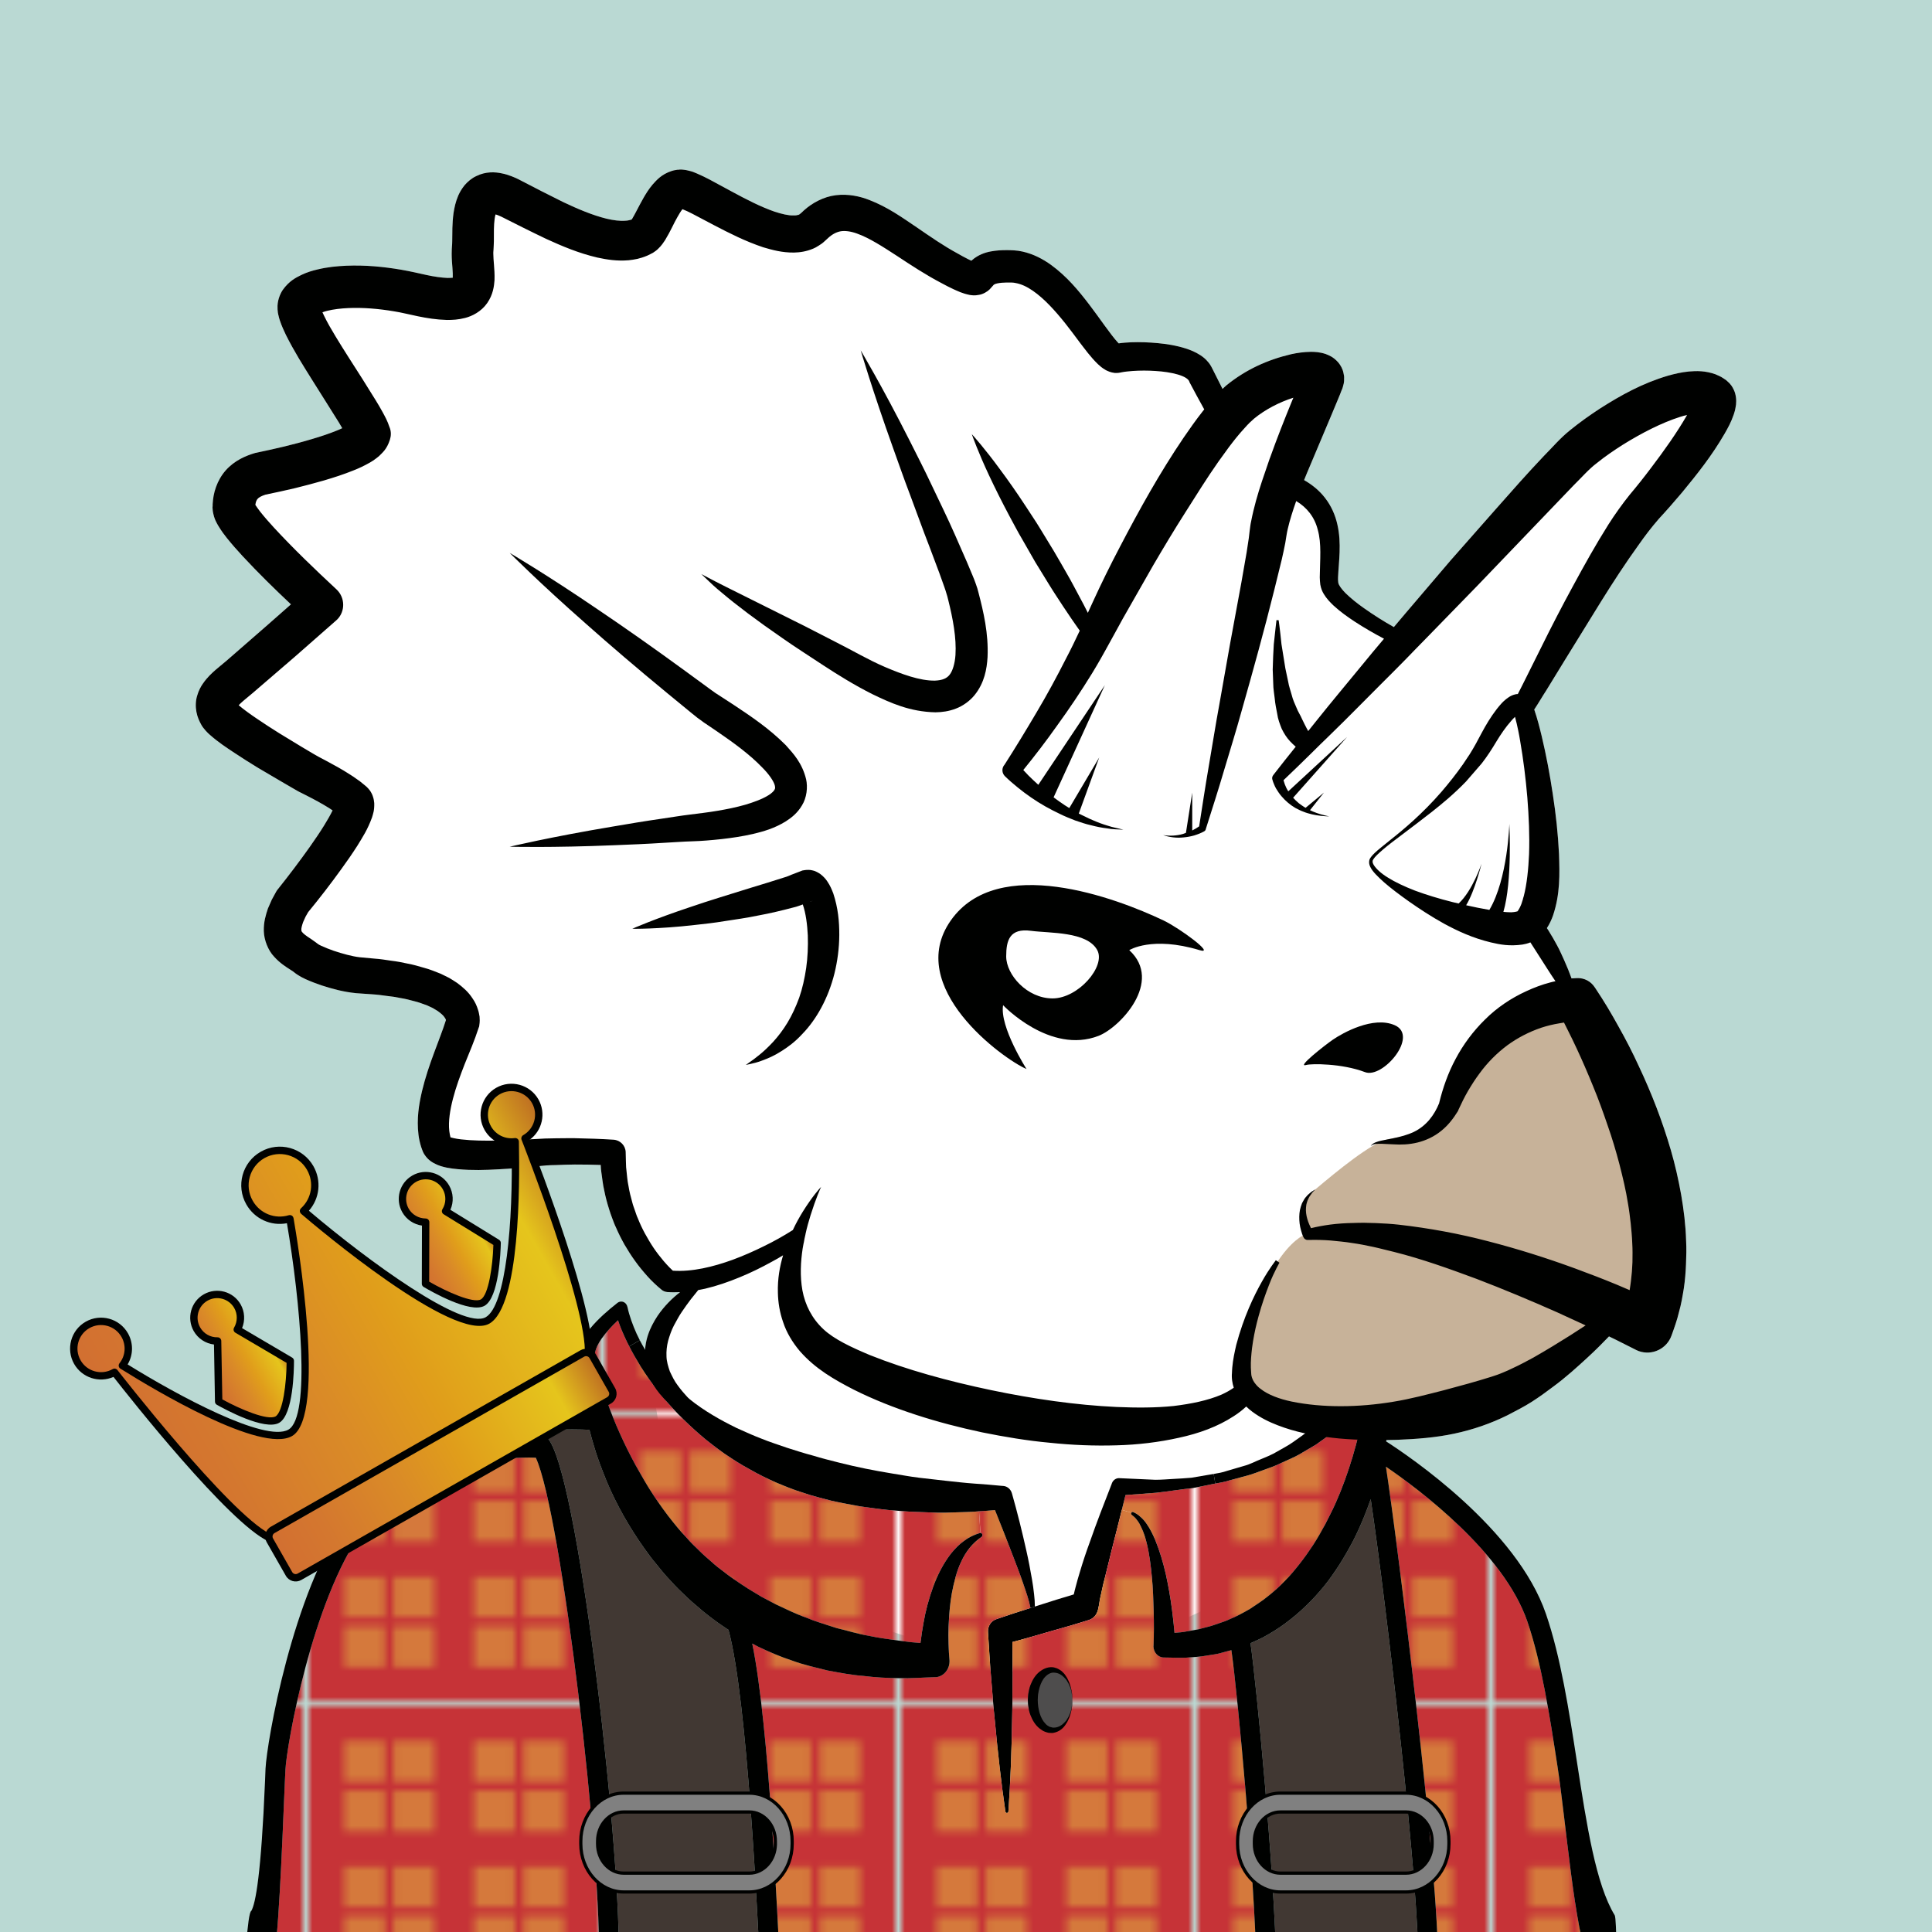 <?xml version="1.0" encoding="utf-8"?>
<!-- Generator: Adobe Illustrator 16.0.0, SVG Export Plug-In . SVG Version: 6.00 Build 0)  -->
<!DOCTYPE svg PUBLIC "-//W3C//DTD SVG 1.1//EN" "http://www.w3.org/Graphics/SVG/1.1/DTD/svg11.dtd">
<svg version="1.1" id="Capa_1" xmlns="http://www.w3.org/2000/svg" xmlns:xlink="http://www.w3.org/1999/xlink" x="0px" y="0px"
	 width="300px" height="300px" viewBox="0 0 300 300" enable-background="new 0 0 300 300" xml:space="preserve">
<pattern  x="-320" y="-320" width="45.033" height="44.192" patternUnits="userSpaceOnUse" id="Nueva_muestra_de_motivo_4" viewBox="0 -44.192 45.033 44.192" overflow="visible">
	<g>
		<polygon fill="none" points="0,0 45.033,0 45.033,-44.192 0,-44.192 		"/>
		<polygon fill="#C63337" points="45.033,0 0,0 0,-44.192 45.033,-44.192 		"/>
		<g>
			<polygon fill="#D5793C" points="5.433,-32.542 11.752,-32.542 11.752,-38.861 5.433,-38.861 			"/>
			<polygon fill="#D5793C" points="13.115,-32.542 19.435,-32.542 19.435,-38.861 13.115,-38.861 			"/>
			<polygon fill="#D5793C" points="5.433,-24.831 11.752,-24.831 11.752,-31.15 5.433,-31.15 			"/>
			<polygon fill="#D5793C" points="13.115,-24.831 19.435,-24.831 19.435,-31.15 13.115,-31.15 			"/>
		</g>
		<g>
			<polygon fill="#D5793C" points="25.599,-32.542 31.918,-32.542 31.918,-38.861 25.599,-38.861 			"/>
			<polygon fill="#D5793C" points="33.281,-32.542 39.601,-32.542 39.601,-38.861 33.281,-38.861 			"/>
			<polygon fill="#D5793C" points="25.599,-24.831 31.918,-24.831 31.918,-31.15 25.599,-31.15 			"/>
			<polygon fill="#D5793C" points="33.281,-24.831 39.601,-24.831 39.601,-31.15 33.281,-31.15 			"/>
		</g>
		<g>
			<polygon fill="#D5793C" points="5.433,-13.042 11.752,-13.042 11.752,-19.361 5.433,-19.361 			"/>
			<polygon fill="#D5793C" points="13.115,-13.042 19.435,-13.042 19.435,-19.361 13.115,-19.361 			"/>
			<polygon fill="#D5793C" points="5.433,-5.331 11.752,-5.331 11.752,-11.65 5.433,-11.65 			"/>
			<polygon fill="#D5793C" points="13.115,-5.331 19.435,-5.331 19.435,-11.65 13.115,-11.65 			"/>
		</g>
		<g>
			<polygon fill="#D5793C" points="25.599,-13.042 31.918,-13.042 31.918,-19.361 25.599,-19.361 			"/>
			<polygon fill="#D5793C" points="33.281,-13.042 39.601,-13.042 39.601,-19.361 33.281,-19.361 			"/>
			<polygon fill="#D5793C" points="25.599,-5.331 31.918,-5.331 31.918,-11.65 25.599,-11.65 			"/>
			<polygon fill="#D5793C" points="33.281,-5.331 39.601,-5.331 39.601,-11.65 33.281,-11.65 			"/>
		</g>
	</g>
</pattern>
<g>
	<defs>
		<rect id="SVGID_17_" width="300" height="300"/>
	</defs>
	<clipPath id="SVGID_2_">
		<use xlink:href="#SVGID_17_"  overflow="visible"/>
	</clipPath>
	<g clip-path="url(#SVGID_2_)">
		<path fill="#BAD9D3" d="M0,0v300h300V0H0z M269.511,63.179c-0.067,0.487-0.185,0.84-0.287,1.158
			c-0.436,1.277-0.922,2.117-1.427,3.006c-1.981,3.427-4.265,6.282-6.617,9.138c-1.159,1.378-2.47,2.872-3.595,4.08
			c-1.244,1.445-2.1,2.57-3.14,4.048c-2.034,2.821-3.982,5.812-5.862,8.834l-5.644,9.138l-2.821,4.603
			c-0.638,0.974-1.208,1.98-1.881,2.988c0.487,1.412,0.824,2.755,1.158,4.131c0.705,2.958,1.276,5.997,1.73,9.054
			c0.471,3.056,0.805,6.13,0.958,9.237c0.1,3.123,0.202,6.215-0.939,9.59c-0.22,0.622-0.522,1.276-0.942,1.931
			c0.102,0.135,0.184,0.285,0.286,0.438c0.471,0.754,0.907,1.511,1.311,2.267c0.42,0.756,0.74,1.545,1.091,2.284
			c0.436,0.975,0.823,1.931,1.141,2.821c0.269-0.017,0.555-0.033,0.893-0.051c1.108-0.033,2.099,0.521,2.67,1.378l0.151,0.218
			c0.689,1.042,1.292,1.981,1.898,2.99c0.589,0.99,1.16,1.981,1.714,2.99c1.125,1.997,2.182,4.046,3.139,6.146
			c1.965,4.166,3.645,8.499,4.955,13c0.654,2.25,1.176,4.551,1.596,6.903c0.403,2.334,0.706,4.719,0.772,7.154
			c0.067,1.209,0.035,2.452-0.018,3.679c-0.049,1.226-0.151,2.469-0.334,3.712c-0.202,1.225-0.403,2.468-0.756,3.693
			c-0.285,1.227-0.723,2.436-1.159,3.645c-0.738,2.066-3.005,3.141-5.071,2.419c-0.151-0.067-0.286-0.118-0.437-0.186l-0.085-0.049
			l-2.972-1.496l-1.142-0.554c-0.991,1.024-2.067,2.117-3.293,3.242c-1.611,1.478-3.359,3.09-5.424,4.601
			c-1.025,0.774-2.082,1.547-3.259,2.301c-1.125,0.724-2.568,1.462-3.761,2.083c-2.603,1.294-5.375,2.251-8.297,2.872
			c-2.905,0.622-5.911,0.84-8.883,0.958c-1.102,0.036-2.199,0.029-3.296,0.023l-0.706,7.877l-22.273,16.835l-28.267,12.929
			l-0.312-0.103l-56.221-18.551l-4.669-28.06c-0.044-0.082-0.1-0.152-0.143-0.236c-0.479-1.07-0.842-2.253-0.9-3.48
			c-0.044-1.217,0.113-2.432,0.483-3.527c0.363-1.095,0.901-2.07,1.47-2.939c1.076-1.581,2.324-2.783,3.507-3.697
			c-0.658,0.03-1.319,0.036-1.991-0.013c-0.318-0.033-0.638-0.151-0.873-0.353c-0.471-0.387-0.823-0.705-1.194-1.058
			c-0.386-0.354-0.722-0.722-1.057-1.093c-0.672-0.756-1.312-1.528-1.883-2.334c-0.587-0.807-1.125-1.663-1.627-2.52
			c-0.489-0.874-0.941-1.763-1.329-2.67c-0.234-0.454-0.385-0.941-0.571-1.395c-0.167-0.471-0.353-0.941-0.487-1.41
			c-0.302-0.958-0.571-1.932-0.756-2.906c-0.234-0.975-0.318-1.965-0.469-2.955c-0.051-0.337-0.069-0.689-0.085-1.042
			c-1.342-0.051-2.703-0.067-4.03-0.067c-0.958,0-1.983,0.051-2.958,0.084l-0.754,0.017l-0.302,0.018l-0.354,0.017l-1.459,0.135
			c-1.981,0.185-3.982,0.369-6.013,0.471c-2.05,0.116-4.081,0.184-6.282-0.019c-0.555-0.049-1.109-0.116-1.73-0.234
			c-0.605-0.135-1.242-0.269-2.065-0.722c-0.236-0.151-0.42-0.236-0.706-0.487c-0.319-0.252-0.705-0.79-0.705-0.823l-0.051-0.067
			l-0.035-0.051l-0.184-0.369v-0.017l-0.016-0.034l-0.085-0.218l-0.167-0.471c-0.185-0.62-0.336-1.26-0.403-1.863
			c-0.302-2.469,0.067-4.702,0.554-6.785c0.504-2.1,1.176-4.064,1.881-5.962c0.638-1.747,1.343-3.494,1.831-5.057
			c0-0.017,0-0.033-0.017-0.05c-0.034-0.102-0.1-0.236-0.218-0.387c-0.185-0.302-0.605-0.638-1.041-0.958l-0.773-0.469l-0.873-0.403
			c-0.64-0.219-1.259-0.487-1.983-0.654c-0.688-0.186-1.376-0.371-2.117-0.487c-0.722-0.151-1.46-0.27-2.182-0.337
			c-0.74-0.102-1.445-0.201-2.285-0.252l-2.436-0.168c-2.014-0.201-3.628-0.654-5.324-1.192c-0.84-0.285-1.663-0.589-2.552-0.99
			c-0.22-0.102-0.471-0.236-0.705-0.353c-0.286-0.169-0.758-0.454-0.824-0.521l-0.436-0.336l-0.438-0.286
			c-0.654-0.42-1.58-0.99-2.468-1.981c-0.941-0.974-1.578-2.603-1.612-3.997c-0.035-1.394,0.302-2.486,0.638-3.493
			c0.202-0.471,0.404-0.939,0.604-1.378l0.688-1.26c0.051-0.083,0.102-0.15,0.151-0.234l0.085-0.102
			c1.712-2.148,3.408-4.383,4.988-6.616c0.789-1.125,1.563-2.25,2.252-3.375c0.469-0.757,0.938-1.58,1.276-2.269
			c-0.185-0.135-0.371-0.251-0.554-0.369c-1.076-0.673-2.285-1.327-3.477-1.933l-0.891-0.452l-0.117-0.051l-0.285-0.151
			l-0.236-0.134l-0.469-0.27l-1.848-1.074l-3.712-2.183c-1.227-0.757-2.452-1.513-3.677-2.336c-1.243-0.821-2.437-1.595-3.813-2.805
			c-0.286-0.234-0.993-0.956-1.311-1.545c-0.302-0.555-0.604-1.176-0.755-1.998c-0.152-0.79-0.134-1.73,0.117-2.52
			c0.218-0.772,0.571-1.428,0.907-1.897c0.705-1.009,1.361-1.579,1.981-2.134l1.73-1.444l6.282-5.476l3.661-3.225
			c-2.554-2.4-5.055-4.853-7.507-7.49c-0.823-0.891-1.63-1.798-2.452-2.821c-0.403-0.503-0.805-1.041-1.225-1.73
			c-0.118-0.201-0.22-0.336-0.338-0.587c-0.116-0.252-0.216-0.353-0.42-0.992c-0.065-0.218-0.151-0.62-0.167-0.705l-0.033-0.218
			l-0.035-0.453V78.73l0.018-0.15v-0.302c0.049-0.84,0.184-1.73,0.52-2.654c0.32-0.907,0.84-1.83,1.51-2.587
			c1.378-1.545,3.108-2.268,4.586-2.704l0.184-0.033l0.069-0.018c1.394-0.285,2.87-0.622,4.281-0.956
			c1.446-0.353,2.857-0.724,4.251-1.144c1.376-0.401,2.736-0.856,3.963-1.359c0.252-0.102,0.521-0.219,0.756-0.337l-0.503-0.855
			l-2.034-3.241c-1.376-2.201-2.805-4.419-4.199-6.736c-0.688-1.157-1.36-2.35-2.014-3.66c-0.318-0.673-0.64-1.344-0.941-2.251
			l-0.118-0.387l-0.133-0.555l-0.051-0.267l-0.017-0.118v-0.135l-0.017-0.051c0-0.084-0.034-0.336-0.016-0.353
			c-0.069-1.059,0.334-2.15,0.805-2.855c1.009-1.411,2.049-1.914,2.905-2.334c0.874-0.42,1.68-0.654,2.47-0.84
			c1.578-0.386,3.057-0.521,4.517-0.587c2.923-0.118,5.728,0.15,8.5,0.621c0.654,0.116,1.443,0.268,2.048,0.402l1.898,0.42
			c1.158,0.252,2.301,0.419,3.257,0.454c0.303,0,0.607-0.017,0.807-0.035c0.017-0.353,0-0.889-0.049-1.51
			c-0.053-0.639-0.118-1.361-0.118-2.201l0.016-0.722l0.033-0.521c0.016-0.151,0.034-0.437,0.034-0.738
			c0.017-1.26-0.018-2.705,0.202-4.333c0.135-0.84,0.302-1.713,0.738-2.737c0.236-0.522,0.538-1.059,0.991-1.612
			c0.472-0.538,1.076-1.076,1.814-1.411c1.479-0.739,2.939-0.638,3.948-0.42c0.991,0.184,2.1,0.671,2.536,0.889l3.61,1.865
			c1.161,0.587,2.287,1.16,3.412,1.714c2.267,1.074,4.533,2.032,6.7,2.568c1.058,0.253,2.099,0.388,2.905,0.32
			c0.203,0,0.387-0.034,0.554-0.067c0.169-0.051,0.338-0.084,0.338-0.084s0.065-0.034,0.134-0.051
			c0.017-0.017,0.017-0.034,0.033-0.051c0.469-0.756,1.075-2.049,1.798-3.308c0.369-0.639,0.789-1.327,1.394-2.049
			c0.62-0.688,1.376-1.596,2.972-2.117c0.167-0.067,0.503-0.135,0.754-0.168l0.203-0.032h0.2l0.051-0.019h0.353l0.354,0.035
			l0.334,0.049l0.236,0.051c0.334,0.067,0.587,0.151,0.805,0.218c0.235,0.086,0.42,0.169,0.622,0.253
			c0.754,0.318,1.378,0.638,1.998,0.958l3.477,1.88c2.234,1.21,4.484,2.368,6.634,3.107c1.042,0.337,2.134,0.605,2.888,0.571
			c0.387,0.016,0.656-0.051,0.807-0.118c0.065-0.017,0.049-0.017,0,0.018c-0.017,0.033-0.069,0.101,0.118-0.067l0.151-0.118h0.016
			l0.049-0.051l0.035-0.032c0.016-0.017,0.034-0.034,0.051-0.034v-0.017c0.016-0.017,0.033-0.017,0.033-0.017l0.353-0.336
			c1.26-1.142,3.039-2.133,4.971-2.369c1.932-0.234,3.73,0.169,5.189,0.74c2.939,1.142,5.141,2.754,7.341,4.231
			c2.182,1.496,4.181,2.889,6.38,4.082c0.538,0.318,1.092,0.604,1.614,0.873c0.167,0.084,0.351,0.167,0.52,0.252
			c0.017-0.018,0.035-0.034,0.051-0.051c0.974-0.874,2.116-1.243,2.956-1.394c0.907-0.167,1.663-0.202,2.486-0.202
			c0.571,0,1.595,0.017,2.434,0.219c1.73,0.387,3.192,1.176,4.435,2.066c2.485,1.813,4.265,3.98,5.911,6.129
			c0.823,1.076,1.596,2.167,2.352,3.208c0.754,1.025,1.529,2.1,2.183,2.788c0.016,0.017,0.051,0.052,0.067,0.067
			c0.672-0.1,1.276-0.134,1.897-0.167c1.411-0.051,2.805,0,4.199,0.133c1.411,0.135,2.823,0.354,4.299,0.823
			c0.74,0.236,1.512,0.538,2.303,1.058c0.42,0.286,0.754,0.522,1.225,1.093c0.32,0.403,0.202,0.269,0.455,0.673l0.251,0.486
			c0.52,1.023,1.008,2.015,1.494,2.973c0.202-0.202,0.42-0.388,0.64-0.588c3.004-2.419,6.314-3.931,10.024-4.804
			c0.941-0.201,1.916-0.353,3.092-0.369c0.605,0.017,1.26,0.017,2.25,0.335c0.536,0.22,1.159,0.42,1.948,1.294
			c0.369,0.437,0.705,1.025,0.822,1.646c0.085,0.319,0.118,0.604,0.102,0.857c0.017,0.251-0.016,0.587-0.049,0.756
			c-0.252,1.059-0.287,0.905-0.371,1.158l-0.218,0.57l-0.487,1.177l-0.941,2.25l-3.71,8.801c-0.135,0.353-0.286,0.722-0.438,1.074
			c1.208,0.689,2.352,1.596,3.243,2.756c0.974,1.241,1.61,2.703,1.93,4.164c0.671,2.923,0.202,5.778,0.1,8.18
			c0,0.319-0.016,0.437,0.035,0.823c0,0,0.034,0.202,0.134,0.369c0.202,0.387,0.571,0.823,0.974,1.243
			c0.84,0.823,1.831,1.612,2.855,2.334c1.494,1.058,3.058,2.05,4.668,2.955c0.605-0.722,1.21-1.443,1.831-2.165l7.003-8.214
			l7.138-8.096c2.403-2.719,4.753-5.391,7.291-8.061c1.343-1.344,2.501-2.754,4.115-4.048c1.529-1.242,3.074-2.334,4.668-3.376
			c3.225-2.049,6.534-3.896,10.513-5.071c1.009-0.285,2.067-0.538,3.259-0.656c1.176-0.1,2.537-0.135,4.131,0.438
			c0.403,0.184,0.807,0.334,1.192,0.604l0.304,0.201l0.15,0.102c0.269,0.235,0.386,0.353,0.437,0.402l0.033,0.034
			c0.069,0.084-0.033-0.084,0.371,0.437c0.253,0.369,0.504,0.923,0.571,1.227c0.118,0.437,0.167,0.956,0.151,1.226
			C269.595,62.708,269.562,62.961,269.511,63.179z"/>
		<path fill="#FFFFFF" d="M157.391,119.544l23.652-39.469l8.539-15.815l11.757-6.018l3.359,2.798l-5.458,12.737l-3.221,11.195
			l-1.817,9.799l-2.099,11.756l-2.1,6.577l-0.98,6.439l-2.088,8.817C186.933,128.361,175.901,134.917,157.391,119.544z"/>
		<polygon fill="#FFFFFF" points="236.677,144.473 238.986,128.711 236.677,113.49 236.047,110.608 231.849,112.336 
			228.174,119.158 223.451,124.407 221.466,126.114 220.128,127.366 218.384,128.75 216.15,130.494 212.934,133.531 213.469,135.05 
			216.464,137.642 223.344,140.813 228.08,143.003 		"/>
		<path fill="#FFFFFF" d="M198.098,120.975l29.762-32.362l14.276-16.795l12.806-8.397l9.657-1.68v5.248l-9.447,11.337
			l-15.746,27.292l-5.878,4.991l-4.724,7.501c0,0-5.294,6.831-7.63,8.859c-1.679,1.46-15.77,0.178-18.238-0.923
			C202.936,126.046,198.114,122.726,198.098,120.975z"/>
		<g id="XMLID_10_">
			<g>
				<path fill="url(#Nueva_muestra_de_motivo_4)" d="M246.839,305.208h-23.564c0.309-13.185-6.305-65.972-8.066-77.46
					c5.192,3.544,18.28,13.353,21.958,24.034c2.194,6.399,3.461,14.578,4.682,22.506
					C243.177,282.887,244.444,299.648,246.839,305.208z"/>
				<path fill="#413833" d="M211.793,235.575c0.371-0.924,0.726-1.848,1.051-2.788c2.349,15.737,7.695,61.42,7.355,72.421H198.18
					c-0.263-14.276-3.06-43.517-4.002-50.05c0.649-0.285,1.298-0.588,1.947-0.907c1.19-0.655,2.364-1.36,3.461-2.184
					c1.097-0.822,2.163-1.696,3.152-2.67c1.004-0.94,1.932-1.982,2.813-3.04c0.881-1.075,1.669-2.233,2.426-3.393
					c0.742-1.176,1.437-2.385,2.086-3.611C210.696,238.128,211.268,236.852,211.793,235.575z"/>
				<path fill="url(#Nueva_muestra_de_motivo_4)" d="M174.77,232.148l4.729-0.353c1.916-0.201,3.801-0.537,5.702-0.722l2.813-0.571
					c0.231-0.051,0.463-0.101,0.695-0.135c0.711-0.134,1.421-0.234,2.117-0.47l2.797-0.756c0.927-0.235,1.824-0.622,2.75-0.94
					c0.912-0.319,1.823-0.639,2.704-1.092c0.881-0.42,1.808-0.772,2.658-1.26l2.581-1.512c0.819-0.588,1.653-1.159,2.473-1.78
					c0.757-0.688,1.576-1.31,2.302-2.065c0.711-0.739,1.453-1.479,2.086-2.335c0.325-0.403,0.634-0.806,0.943-1.242
					c-0.108,0.621-0.216,1.276-0.309,1.881c-0.448,2.519-1.066,5.021-1.792,7.457c-0.742,2.452-1.592,4.837-2.611,7.121
					c-0.51,1.142-1.082,2.233-1.638,3.342c-0.587,1.092-1.19,2.15-1.854,3.175c-0.665,1.008-1.36,1.998-2.102,2.938
					s-1.499,1.864-2.333,2.688c-0.803,0.856-1.684,1.629-2.596,2.352c-0.896,0.739-1.87,1.344-2.843,1.998
					c-0.989,0.555-1.994,1.126-3.06,1.546c-0.525,0.252-1.066,0.453-1.607,0.621c-0.557,0.168-1.082,0.403-1.653,0.537l-1.685,0.438
					c-0.556,0.117-1.128,0.185-1.7,0.302c-0.649,0.135-1.298,0.185-1.962,0.235c-0.093-1.209-0.232-2.419-0.386-3.611
					c-0.232-1.83-0.556-3.661-0.958-5.492c-0.417-1.813-0.943-3.61-1.653-5.341c-0.371-0.856-0.788-1.713-1.329-2.485
					c-0.263-0.387-0.572-0.756-0.927-1.058c-0.34-0.336-0.772-0.605-1.143-0.756h-0.016c-0.093-0.051-0.216-0.018-0.278,0.084
					l-1.483-0.438L174.77,232.148z"/>
				<path fill="#000100" d="M179.499,231.796l-4.729,0.353l-0.572,2.301l-1.561,6.198l-1.144,4.635
					c-0.216,0.772-0.355,1.512-0.525,2.268c-0.062,0.353-0.201,0.807-0.216,1.041c-0.031,0.286-0.093,0.555-0.139,0.823
					l-0.108,0.504c-0.17,0.807-0.726,1.411-1.406,1.629c-2.194,0.688-4.419,1.327-6.629,1.948c-1.762,0.504-3.508,1.024-5.269,1.479
					c0.015,1.764,0.046,3.526,0.031,5.307c-0.031,2.335-0.016,4.652-0.077,6.987c-0.078,4.669-0.248,9.338-0.572,14.007
					c0,0.135-0.124,0.235-0.248,0.235c-0.108-0.017-0.201-0.101-0.216-0.219c-0.68-4.635-1.189-9.271-1.622-13.906
					c-0.248-2.317-0.402-4.636-0.603-6.953c-0.201-2.317-0.324-4.652-0.479-6.97c-0.077-0.924,0.464-1.747,1.236-2.016l0.139-0.051
					c1.73-0.604,3.477-1.158,5.223-1.713l0.68-0.218c0.231-0.067,0.448-0.151,0.68-0.219c1.777-0.571,3.569-1.142,5.362-1.663
					c0.093-0.453,0.186-0.738,0.278-1.125c0.216-0.806,0.433-1.629,0.68-2.401c0.464-1.563,0.974-3.091,1.53-4.602
					c1.066-3.058,2.225-6.03,3.399-9.036l0.031-0.101c0.201-0.521,0.68-0.823,1.159-0.79l5.594,0.252
					c0.942,0,1.87-0.084,2.797-0.134c0.942-0.051,1.87-0.101,2.797-0.185l2.766-0.471c0.232-0.051,0.464-0.084,0.696-0.117
					l0.247,1.494c-0.232,0.034-0.464,0.084-0.695,0.135l-2.813,0.571C183.3,231.259,181.415,231.595,179.499,231.796z"/>
				<path fill="url(#Nueva_muestra_de_motivo_4)" d="M117.736,255.695c1.73,0.823,3.492,1.579,5.3,2.167
					c1.792,0.672,3.647,1.058,5.47,1.528c1.839,0.336,3.678,0.705,5.532,0.84c1.854,0.235,3.693,0.336,5.547,0.353
					c1.839,0.05,3.678-0.101,5.501-0.151h0.248c1.251-0.117,2.194-1.293,2.101-2.653l-0.092-1.243l-0.046-1.31
					c-0.031-0.874-0.031-1.747,0-2.62c0.077-1.764,0.201-3.511,0.51-5.224c0.324-1.68,0.726-3.376,1.453-4.888
					c0.695-1.528,1.73-2.871,3.137-3.829l0.015-0.017c0.108-0.067,0.17-0.235,0.124-0.369c-0.031-0.151-0.155-0.252-0.294-0.252
					l-0.216-3.359c0.819-0.051,1.653-0.101,2.473-0.185c0.927,2.317,1.87,4.669,2.75,7.004c0.525,1.394,1.082,2.787,1.561,4.182
					c0.232,0.705,0.495,1.411,0.711,2.116c0.201,0.638,0.355,1.226,0.494,1.897c-1.746,0.555-3.492,1.108-5.223,1.713l-0.139,0.051
					c-0.772,0.269-1.313,1.092-1.236,2.016c0.155,2.317,0.278,4.652,0.479,6.97c0.201,2.317,0.355,4.636,0.603,6.953
					c0.433,4.636,0.942,9.271,1.622,13.906c0.016,0.118,0.108,0.202,0.216,0.219c0.124,0,0.248-0.101,0.248-0.235
					c0.324-4.669,0.494-9.338,0.572-14.007c0.062-2.335,0.046-4.652,0.077-6.987c0.016-1.78-0.016-3.543-0.031-5.307
					c1.761-0.454,3.507-0.975,5.269-1.479c2.209-0.621,4.435-1.26,6.629-1.948c0.68-0.218,1.236-0.822,1.406-1.629l0.108-0.504
					c0.046-0.269,0.108-0.537,0.139-0.823c0.016-0.234,0.155-0.688,0.216-1.041c0.17-0.756,0.309-1.495,0.525-2.268l1.144-4.635
					l1.561-6.198l1.483,0.438c-0.077,0.117-0.046,0.269,0.062,0.353c0.371,0.269,0.633,0.537,0.865,0.873
					c0.247,0.319,0.448,0.688,0.618,1.075c0.371,0.756,0.633,1.596,0.834,2.436c0.417,1.696,0.633,3.459,0.803,5.239
					c0.17,1.764,0.232,3.561,0.278,5.341s0.046,3.595-0.016,5.324l-0.015,0.084c0,0.975,0.726,1.764,1.623,1.764h0.077
					c1.282,0,2.581,0.117,3.878-0.017c0.649-0.051,1.298-0.084,1.947-0.168l1.947-0.303c0.649-0.084,1.282-0.318,1.931-0.47
					c0.232-0.051,0.464-0.118,0.696-0.185c0.989,6.986,3.616,35.27,3.878,48.975h-73.97c-0.34-6.248-1.684-37.403-4.311-50
					L117.736,255.695z"/>
				<path fill="url(#Nueva_muestra_de_motivo_4)" d="M146.786,234.887c1.468-0.067,2.952-0.067,4.419-0.151
					c0.278-0.017,0.541-0.034,0.819-0.067l0.216,3.359c-0.031,0-0.046,0-0.077,0.017c-0.865,0.252-1.715,0.655-2.472,1.226
					c-0.773,0.555-1.453,1.26-2.055,2.016c-1.19,1.545-2.086,3.325-2.75,5.156s-1.174,3.729-1.499,5.644
					c-0.17,0.957-0.324,1.914-0.433,2.889l-0.016,0.15c-1.02-0.066-2.024-0.168-3.028-0.318c-1.7-0.252-3.399-0.437-5.068-0.807
					c-1.685-0.285-3.307-0.806-4.945-1.192c-1.607-0.537-3.245-0.991-4.79-1.646c-1.592-0.555-3.106-1.327-4.636-2.032l-2.225-1.176
					l-2.163-1.311c-1.422-0.924-2.828-1.864-4.157-2.938c-0.695-0.504-1.329-1.075-1.962-1.646
					c-0.665-0.554-1.283-1.158-1.885-1.764c-0.633-0.587-1.221-1.226-1.792-1.881c-0.603-0.621-1.159-1.31-1.715-1.981
					c-1.112-1.36-2.132-2.805-3.121-4.283c-0.989-1.478-1.87-3.057-2.75-4.618c-0.865-1.596-1.684-3.225-2.426-4.888
					c-1.514-3.342-2.766-6.886-3.584-10.48c-0.093-0.437-0.186-0.923-0.248-1.276c-0.077-0.537-0.093-0.604-0.031-0.94
					c0.139-0.638,0.495-1.344,1.004-2.082c0.726-1.008,1.607-1.982,2.55-2.855c0.34,1.058,0.772,2.032,1.236,3.023
					c0.155,0.336,0.325,0.688,0.51,1.024c0.541,1.074,1.159,2.116,1.792,3.157c1.684,2.671,3.646,5.14,5.825,7.39
					c1.097,1.108,2.225,2.184,3.415,3.208c1.174,1.024,2.411,1.948,3.678,2.855c1.282,0.873,2.58,1.729,3.94,2.452
					c1.329,0.772,2.704,1.444,4.11,2.065c1.406,0.588,2.813,1.176,4.265,1.612c1.422,0.504,2.89,0.84,4.342,1.227
					c1.468,0.336,2.936,0.588,4.419,0.873c1.468,0.201,2.951,0.42,4.419,0.571c1.483,0.117,2.967,0.269,4.435,0.302
					C143.835,234.803,145.303,234.92,146.786,234.887z"/>
				<path fill="#000100" d="M146.987,229.948c1.421,0.151,2.843,0.319,4.265,0.42c1.421,0.084,2.843,0.219,4.28,0.353l0.263,0.018
					c0.649,0.05,1.174,0.537,1.344,1.176c0.834,2.922,1.561,5.861,2.225,8.834c0.34,1.478,0.618,2.973,0.881,4.484
					c0.124,0.756,0.247,1.512,0.324,2.301c0.078,0.621,0.124,1.293,0.124,1.932l-0.68,0.218c-0.139-0.672-0.293-1.26-0.494-1.897
					c-0.216-0.705-0.479-1.411-0.711-2.116c-0.479-1.395-1.035-2.788-1.561-4.182c-0.881-2.335-1.824-4.687-2.75-7.004
					c-0.819,0.084-1.654,0.134-2.473,0.185c-0.278,0.033-0.541,0.051-0.819,0.067c-1.468,0.084-2.951,0.084-4.419,0.151
					c-1.483,0.033-2.951-0.084-4.435-0.118c-1.468-0.033-2.952-0.185-4.435-0.302c-1.468-0.151-2.951-0.37-4.419-0.571
					c-1.483-0.285-2.952-0.537-4.419-0.873c-1.453-0.387-2.92-0.723-4.342-1.227c-1.452-0.437-2.858-1.024-4.265-1.612
					c-1.406-0.621-2.781-1.293-4.11-2.065c-1.36-0.723-2.658-1.579-3.94-2.452c-1.267-0.907-2.503-1.831-3.678-2.855
					c-1.19-1.024-2.318-2.1-3.415-3.208c-2.179-2.25-4.141-4.719-5.825-7.39c-0.634-1.041-1.252-2.083-1.792-3.157l1.638-0.94
					c0.51,0.99,1.097,1.948,1.73,2.854c0.834,1.227,1.808,2.335,2.797,3.393c0.51,0.538,1.036,1.042,1.561,1.546
					c0.556,0.453,1.097,0.94,1.668,1.377c1.128,0.89,2.318,1.713,3.539,2.436c1.221,0.738,2.473,1.394,3.74,2.015
					c1.282,0.588,2.565,1.159,3.878,1.663c1.298,0.537,2.642,0.94,3.956,1.411c1.329,0.42,2.658,0.856,4.018,1.209
					c1.329,0.42,2.688,0.739,4.048,1.092c2.72,0.688,5.486,1.243,8.283,1.696c1.391,0.218,2.781,0.487,4.188,0.655L146.987,229.948z
					"/>
				<path fill="url(#Nueva_muestra_de_motivo_4)" d="M83.201,226.354c3.971,8.465,10.43,63.502,9.766,78.854H42.345
					c0.85-3.158,1.437-17.669,1.885-28.502l0.093-1.914c0.185-3.729,4.064-26.134,12.037-37.252
					c5.393-7.524,14.123-10.044,20.319-10.833c0.155-0.033,0.309-0.051,0.464-0.067C79.894,226.304,82.088,226.304,83.201,226.354z"
					/>
				<path fill="#413833" d="M84.066,222.223c1.391-0.185,3.013-0.269,4.775-0.269c1.066,0,1.993,0.033,2.688,0.067
					c0.201,0.806,0.433,1.612,0.665,2.401c0.541,1.915,1.283,3.779,2.024,5.627c0.772,1.847,1.668,3.627,2.642,5.374
					c0.989,1.729,2.055,3.426,3.214,5.038c0.572,0.807,1.159,1.612,1.808,2.368c0.618,0.772,1.236,1.546,1.916,2.268
					c0.665,0.739,1.344,1.461,2.055,2.133c0.711,0.688,1.421,1.378,2.179,1.999c1.468,1.31,3.044,2.502,4.667,3.577
					c0.139,0.084,0.278,0.168,0.417,0.269c2.951,10.766,4.527,45.146,4.898,52.133H96.057c0.587-16.124-5.902-73.697-10.646-81.373
					c-0.015-0.033-0.031-0.05-0.046-0.084c-0.031-0.05-0.077-0.117-0.124-0.168C84.87,223.012,84.452,222.559,84.066,222.223z"/>
				<path fill="#000100" d="M44.323,274.792l-0.093,1.914c-0.448,10.833-1.036,25.344-1.885,28.502h50.621
					c0.665-15.352-5.794-70.389-9.766-78.854c-1.113-0.051-3.307-0.051-6.057,0.285c-0.155,0.017-0.309,0.034-0.464,0.067
					c-6.196,0.789-14.927,3.309-20.319,10.833C48.387,248.658,44.508,271.063,44.323,274.792z M246.839,305.208
					c-2.395-5.56-3.662-22.321-4.991-30.92c-1.221-7.928-2.488-16.106-4.682-22.506c-3.678-10.682-16.766-20.49-21.958-24.034
					c1.761,11.488,8.375,64.275,8.066,77.46H246.839z M198.18,305.208h22.019c0.34-11.001-5.006-56.684-7.355-72.421
					c-0.325,0.94-0.68,1.864-1.051,2.788c-0.525,1.276-1.097,2.553-1.73,3.778c-0.649,1.227-1.345,2.436-2.086,3.611
					c-0.757,1.159-1.545,2.317-2.426,3.393c-0.881,1.058-1.808,2.1-2.813,3.04c-0.989,0.974-2.055,1.848-3.152,2.67
					c-1.097,0.823-2.271,1.528-3.461,2.184c-0.649,0.319-1.298,0.622-1.947,0.907C195.121,261.691,197.917,290.932,198.18,305.208z
					 M118.014,305.208c-0.371-6.987-1.947-41.367-4.898-52.133c-0.139-0.101-0.278-0.185-0.417-0.269
					c-1.623-1.075-3.199-2.268-4.667-3.577c-0.757-0.621-1.468-1.311-2.179-1.999c-0.711-0.672-1.391-1.394-2.055-2.133
					c-0.68-0.722-1.298-1.495-1.916-2.268c-0.649-0.756-1.236-1.562-1.808-2.368c-1.159-1.612-2.225-3.309-3.214-5.038
					c-0.974-1.747-1.87-3.527-2.642-5.374c-0.742-1.848-1.483-3.712-2.024-5.627c-0.232-0.789-0.463-1.596-0.665-2.401
					c-0.695-0.034-1.623-0.067-2.688-0.067c-1.762,0-3.384,0.084-4.775,0.269c0.386,0.336,0.804,0.789,1.174,1.36
					c0.046,0.051,0.093,0.118,0.124,0.168c0.016,0.034,0.031,0.051,0.046,0.084c4.744,7.676,11.234,65.249,10.646,81.373H118.014z
					 M149.691,239.27c0.757-0.57,1.607-0.974,2.472-1.226c0.031-0.017,0.046-0.017,0.077-0.017c0.139,0,0.263,0.101,0.294,0.252
					c0.046,0.134-0.016,0.302-0.124,0.369l-0.015,0.017c-1.406,0.958-2.441,2.301-3.137,3.829c-0.727,1.512-1.128,3.208-1.453,4.888
					c-0.309,1.713-0.433,3.46-0.51,5.224c-0.031,0.873-0.031,1.746,0,2.62l0.046,1.31l0.092,1.243
					c0.093,1.36-0.85,2.536-2.101,2.653h-0.248c-1.823,0.051-3.662,0.201-5.501,0.151c-1.854-0.017-3.693-0.117-5.547-0.353
					c-1.854-0.135-3.693-0.504-5.532-0.84c-1.823-0.471-3.678-0.856-5.47-1.528c-1.808-0.588-3.569-1.344-5.3-2.167l-0.927-0.487
					c2.627,12.597,3.971,43.752,4.311,50h73.97c-0.263-13.705-2.89-41.988-3.878-48.975c-0.232,0.066-0.464,0.134-0.696,0.185
					c-0.649,0.151-1.282,0.386-1.931,0.47l-1.947,0.303c-0.649,0.084-1.298,0.117-1.947,0.168c-1.298,0.134-2.596,0.017-3.878,0.017
					h-0.077c-0.896,0-1.623-0.789-1.623-1.764l0.015-0.084c0.062-1.729,0.062-3.544,0.016-5.324s-0.108-3.577-0.278-5.341
					c-0.17-1.78-0.386-3.543-0.803-5.239c-0.201-0.84-0.464-1.68-0.834-2.436c-0.17-0.387-0.371-0.756-0.618-1.075
					c-0.232-0.336-0.495-0.604-0.865-0.873c-0.108-0.084-0.139-0.235-0.062-0.353c0.062-0.102,0.186-0.135,0.278-0.084h0.016
					c0.371,0.15,0.803,0.42,1.143,0.756c0.355,0.302,0.665,0.671,0.927,1.058c0.541,0.772,0.958,1.629,1.329,2.485
					c0.71,1.73,1.236,3.527,1.653,5.341c0.402,1.831,0.726,3.662,0.958,5.492c0.154,1.192,0.293,2.402,0.386,3.611
					c0.665-0.051,1.313-0.101,1.962-0.235c0.572-0.117,1.144-0.185,1.7-0.302l1.685-0.438c0.571-0.134,1.097-0.369,1.653-0.537
					c0.541-0.168,1.082-0.369,1.607-0.621c1.066-0.42,2.07-0.991,3.06-1.546c0.973-0.654,1.947-1.259,2.843-1.998
					c0.912-0.723,1.792-1.495,2.596-2.352c0.834-0.823,1.592-1.747,2.333-2.688s1.437-1.931,2.102-2.938
					c0.664-1.024,1.267-2.083,1.854-3.175c0.556-1.108,1.128-2.2,1.638-3.342c1.02-2.284,1.87-4.669,2.611-7.121
					c0.726-2.436,1.344-4.938,1.792-7.457c0.093-0.604,0.201-1.26,0.309-1.881c-0.309,0.437-0.618,0.839-0.943,1.242
					c-0.633,0.856-1.375,1.596-2.086,2.335c-0.726,0.756-1.545,1.377-2.302,2.065c-0.819,0.621-1.653,1.192-2.473,1.78l-2.581,1.512
					c-0.85,0.487-1.777,0.84-2.658,1.26c-0.881,0.453-1.792,0.772-2.704,1.092c-0.927,0.318-1.823,0.705-2.75,0.94l-2.797,0.756
					c-0.695,0.235-1.406,0.336-2.117,0.47l-0.247-1.494c0.695-0.118,1.375-0.235,2.055-0.471l2.689-0.789
					c0.912-0.235,1.746-0.706,2.611-1.042c0.865-0.353,1.73-0.705,2.534-1.192c0.819-0.486,1.653-0.89,2.426-1.444
					c0.773-0.554,1.545-1.074,2.271-1.662c0.711-0.639,1.422-1.243,2.102-1.881c0.618-0.706,1.298-1.344,1.87-2.1
					c0.572-0.739,1.159-1.461,1.638-2.284c0.51-0.756,0.927-1.596,1.344-2.419c0.371-0.789,0.757-1.746,0.912-2.401
					c0.263-1.059,1.267-1.696,2.256-1.411c0.201,0.051,0.402,0.151,0.557,0.269c0.525,0.387,0.788,0.639,1.112,1.025
					c0.309,0.353,0.587,0.755,0.804,1.209c0.216,0.403,0.433,0.99,0.556,1.612c0.077,0.336,0.046,0.386,0.093,0.588l0.016,0.252
					l0.015,0.05v0.034l0.016,0.252v0.185c-0.062,1.612-0.186,2.889-0.371,4.3c-0.201,1.427-0.433,2.854-0.726,4.266
					c3.585,2.301,20.289,13.57,24.816,26.788c2.302,6.701,3.584,15.049,4.836,23.127c1.499,9.708,2.92,18.878,5.841,23.664
					c0.324,0.504,0.355,9.741,0.077,10.279c-0.263,0.554-0.788,0.89-1.36,0.89H39.502c-0.85,0-1.545-0.756-1.545-1.68
					c0-0.738,0.448-9.942,1.066-10.161c0.665-1.142,1.53-5.677,2.132-20.171l0.077-1.931c0.201-4.064,4.142-27.242,12.687-39.167
					c5.825-8.111,14.803-11.018,21.479-12.008c0.17-0.588,0.463-1.143,0.881-1.63c1.823-2.133,6.042-3.225,12.563-3.225
					c0.695,0,1.344,0.018,1.9,0.034c-0.386-1.965-0.695-3.947-0.896-5.963c-0.031-0.521-0.077-0.974-0.108-1.595
					c-0.046-0.42-0.015-1.327,0.216-1.932c0.402-1.21,1.082-2.1,1.7-2.872c1.298-1.545,2.72-2.771,4.234-3.964
					c0.448-0.336,1.066-0.235,1.375,0.252c0.077,0.117,0.124,0.235,0.154,0.369l0.016,0.034c0.278,1.344,0.819,2.805,1.421,4.148
					c0.155,0.336,0.325,0.672,0.495,1.008l-1.638,0.94c-0.186-0.336-0.355-0.688-0.51-1.024c-0.463-0.991-0.896-1.966-1.236-3.023
					c-0.943,0.873-1.824,1.848-2.55,2.855c-0.51,0.738-0.865,1.444-1.004,2.082c-0.062,0.336-0.046,0.403,0.031,0.94
					c0.062,0.354,0.155,0.84,0.248,1.276c0.819,3.595,2.07,7.139,3.584,10.48c0.742,1.663,1.561,3.292,2.426,4.888
					c0.881,1.562,1.762,3.141,2.75,4.618c0.989,1.479,2.009,2.923,3.121,4.283c0.557,0.672,1.113,1.36,1.715,1.981
					c0.572,0.655,1.159,1.294,1.792,1.881c0.603,0.605,1.221,1.21,1.885,1.764c0.633,0.571,1.267,1.143,1.962,1.646
					c1.329,1.074,2.735,2.015,4.157,2.938l2.163,1.311l2.225,1.176c1.53,0.705,3.044,1.478,4.636,2.032
					c1.545,0.654,3.183,1.108,4.79,1.646c1.638,0.387,3.26,0.907,4.945,1.192c1.669,0.37,3.369,0.555,5.068,0.807
					c1.004,0.15,2.009,0.252,3.028,0.318l0.016-0.15c0.108-0.975,0.263-1.932,0.433-2.889c0.325-1.915,0.834-3.813,1.499-5.644
					s1.561-3.611,2.75-5.156C148.239,240.529,148.918,239.824,149.691,239.27z"/>
			</g>
		</g>
		<path fill="#808080" stroke="#000100" stroke-width="0.5" stroke-miterlimit="10" d="M116.353,278.438H96.841
			c-3.667,0-6.654,3.346-6.654,7.458v0.43c0,4.111,2.987,7.458,6.654,7.458h19.512c3.669,0,6.654-3.347,6.654-7.458v-0.43
			C123.006,281.784,120.021,278.438,116.353,278.438z M120.398,286.326c0,2.504-1.812,4.535-4.046,4.535H96.841
			c-2.233,0-4.046-2.031-4.046-4.535v-0.43c0-2.505,1.813-4.533,4.046-4.533h19.512c2.234,0,4.046,2.028,4.046,4.533V286.326z"/>
		<path fill="#808080" stroke="#000100" stroke-width="0.5" stroke-miterlimit="10" d="M218.335,278.438h-19.51
			c-3.667,0-6.654,3.346-6.654,7.458v0.43c0,4.111,2.987,7.458,6.654,7.458h19.51c3.67,0,6.656-3.347,6.656-7.458v-0.43
			C224.991,281.784,222.006,278.438,218.335,278.438z M222.383,286.326c0,2.504-1.813,4.535-4.048,4.535h-19.51
			c-2.234,0-4.046-2.031-4.046-4.535v-0.43c0-2.505,1.813-4.533,4.046-4.533h19.51c2.235,0,4.048,2.028,4.048,4.533V286.326z"/>
		<ellipse fill="#4E4D4D" cx="163.062" cy="263.985" rx="3.464" ry="4.845"/>
		<g>
			<path fill="#000100" d="M166.526,263.992c0,0,0,0.398-0.071,1.087c-0.069,0.342-0.12,0.765-0.277,1.226
				c-0.058,0.239-0.153,0.479-0.279,0.722c-0.106,0.254-0.246,0.507-0.425,0.753c-0.325,0.512-0.85,0.992-1.545,1.207
				c-0.195,0.036-0.313,0.11-0.59,0.11l-0.49-0.023c-0.341-0.072-0.86-0.231-1.151-0.482c-0.712-0.451-1.24-1.188-1.568-1.999
				c-0.392-0.802-0.467-1.714-0.531-2.6c0.049-0.536,0.03-0.782,0.138-1.287c0.082-0.471,0.199-0.922,0.391-1.314
				c0.328-0.812,0.854-1.552,1.568-2.002c0.669-0.468,1.555-0.655,2.219-0.397c0.29,0.055,0.681,0.311,0.932,0.494
				c0.236,0.241,0.482,0.442,0.631,0.718c0.18,0.246,0.316,0.5,0.423,0.755c0.128,0.242,0.222,0.482,0.279,0.722
				c0.157,0.461,0.208,0.882,0.277,1.224C166.526,263.594,166.526,263.992,166.526,263.992z M166.526,263.992
				c0,0-0.015-0.4-0.11-1.081c-0.079-0.336-0.141-0.756-0.356-1.179c-0.077-0.225-0.195-0.443-0.341-0.658
				c-0.12-0.232-0.298-0.435-0.497-0.62c-0.397-0.406-0.856-0.664-1.406-0.717c-0.569-0.088-1.076,0.188-1.481,0.599
				c-0.412,0.407-0.702,1.006-0.896,1.639c-0.106,0.323-0.161,0.637-0.215,0.943c-0.074,0.263-0.054,0.823-0.085,1.074
				c0.018,1.363,0.371,2.814,1.192,3.661c0.218,0.251,0.371,0.321,0.638,0.477l0.478,0.127c0.042,0.018,0.238-0.005,0.353-0.002
				c0.533-0.041,1.051-0.326,1.423-0.724c0.2-0.185,0.377-0.387,0.497-0.621c0.146-0.214,0.263-0.434,0.341-0.656
				c0.213-0.427,0.274-0.845,0.353-1.18C166.511,264.391,166.526,263.992,166.526,263.992z"/>
		</g>
		<path fill="#FFFFFF" d="M157.391,119.544l23.652-39.469l8.539-15.815l11.757-6.018l3.359,2.798l-5.458,12.737l-3.221,11.195
			l-1.817,9.799l-2.099,11.756l-2.1,6.577l-0.98,6.439l-2.088,8.817C186.933,128.361,175.901,134.917,157.391,119.544z"/>
		<path fill="#000100" d="M206.939,161.46c1.56-1.074,6.307-3.736,9.644-2.262c3.784,1.671-1.86,8.337-4.619,7.285
			c-3.623-1.381-8.386-1.33-9.098-1.12C201.148,165.872,205.778,162.26,206.939,161.46z"/>
		<g>
			<path fill="#000100" d="M180.671,142.928c-7.455-3.55-25.752-10.357-33.031,0c-7.277,10.357,8.119,21.511,11.757,23.072
				c0,0-4.199-6.556-3.638-9.915c0,0,7.277,7.695,14.835,4.758c3.292-1.279,10.079-8.415,4.758-13.305c0,0,3.5-2.232,10.917,0
				C188.86,148.317,183.198,144.132,180.671,142.928z"/>
			<path fill="#FFFFFF" d="M160.097,144.537c-3.31-0.443-3.856,1.461-3.856,3.971c0,2.852,3.234,6.525,7.21,6.525
				c3.976,0,8.288-4.985,6.933-7.495C168.808,144.617,163.006,144.926,160.097,144.537z"/>
		</g>
		<path fill="#000100" d="M79.144,85.853c0,0,5.639,3.301,13.685,8.784c4.04,2.721,8.685,5.983,13.592,9.567
			c1.225,0.896,2.472,1.811,3.731,2.733c0.688,0.514,1.122,0.809,1.808,1.235c0.663,0.43,1.329,0.862,1.995,1.298
			c2.709,1.796,5.493,3.665,8.055,6.233c1.215,1.352,2.55,2.79,3.161,5.291c0.282,1.247,0.098,2.892-0.643,4.071
			c-0.71,1.205-1.653,1.929-2.521,2.483c-1.763,1.087-3.462,1.564-5.114,1.956c-1.648,0.376-3.252,0.609-4.821,0.788
			c-1.568,0.17-3.095,0.303-4.59,0.346c-1.356,0.038-2.861,0.154-4.229,0.225c-2.78,0.179-5.414,0.29-7.848,0.381
			c-9.729,0.41-16.26,0.234-16.26,0.234s6.355-1.519,15.958-3.123c2.401-0.415,5.001-0.848,7.758-1.246
			c1.404-0.2,2.739-0.437,4.297-0.624c1.417-0.184,2.864-0.343,4.304-0.594c1.438-0.242,2.883-0.537,4.264-0.933
			c1.358-0.407,2.716-0.902,3.664-1.513c0.466-0.3,0.794-0.633,0.884-0.833c0.104-0.2,0.1-0.264,0.051-0.59
			c-0.136-0.678-0.959-1.849-1.945-2.826c-1.978-2.071-4.553-3.925-7.125-5.684c-0.663-0.447-1.319-0.892-1.975-1.335
			c-0.638-0.438-1.469-1.077-2.004-1.537c-1.21-0.992-2.403-1.971-3.577-2.936c-4.693-3.861-9.004-7.55-12.644-10.785
			C83.743,90.492,79.144,85.853,79.144,85.853z"/>
		<path fill="#000100" d="M133.649,54.405c-0.002,0,3.293,5.493,7.601,14.017c1.069,2.136,2.26,4.436,3.421,6.91
			c1.164,2.475,2.457,5.059,3.654,7.798c0.602,1.372,1.214,2.77,1.834,4.182c0.305,0.724,0.608,1.452,0.915,2.184
			c0.151,0.374,0.302,0.722,0.459,1.195l0.228,0.671l0.156,0.572c0.81,3.111,1.591,6.411,1.43,10.113
			c-0.115,1.83-0.466,3.954-2,5.87c-0.754,0.938-1.819,1.694-2.911,2.112c-1.096,0.43-2.178,0.563-3.177,0.579
			c-3.966-0.08-6.983-1.461-9.8-2.821c-2.798-1.405-5.304-2.969-7.569-4.446c-2.283-1.511-4.469-2.895-6.429-4.274
			c-3.945-2.716-7.145-5.137-9.29-6.957c-1.089-0.884-1.897-1.644-2.436-2.175c-0.544-0.519-0.833-0.796-0.833-0.796
			s0.354,0.188,1.02,0.54c0.656,0.359,1.634,0.851,2.877,1.48c2.486,1.24,6.039,3.012,10.3,5.139
			c2.142,1.042,4.412,2.261,6.851,3.489c2.465,1.241,4.886,2.677,7.487,3.792c2.559,1.089,5.399,2.148,7.733,2.109
			c1.166-0.046,1.858-0.352,2.292-0.921c0.466-0.584,0.809-1.729,0.902-3.035c0.174-2.664-0.398-5.667-1.128-8.593l-0.143-0.56
			l-0.135-0.441c-0.069-0.271-0.202-0.645-0.323-0.997c-0.256-0.712-0.509-1.422-0.761-2.126c-0.535-1.425-1.064-2.832-1.584-4.217
			c-1.083-2.762-2.034-5.479-3.001-8.03c-0.973-2.549-1.814-4.992-2.624-7.236C135.447,60.551,133.649,54.405,133.649,54.405z"/>
		<path fill="#000100" d="M98.178,144.219c0,0,0.9-0.405,2.488-1.023c1.587-0.62,3.864-1.468,6.61-2.38
			c2.736-0.943,5.963-1.911,9.372-2.979c1.727-0.504,3.448-1.064,5.188-1.609c0.48-0.13,0.751-0.287,1.114-0.423l1.574-0.605
			c-0.169,0.012,0.916-0.248,1.607-0.053c0.426,0.091,0.533,0.173,0.725,0.261c0.18,0.094,0.356,0.197,0.521,0.309
			c0.52,0.394,0.873,0.82,1.083,1.142c0.484,0.707,0.697,1.279,0.93,1.868c0.75,2.276,0.94,4.369,0.934,6.459
			c-0.013,2.075-0.287,4.096-0.758,6.001c-0.951,3.809-2.803,7.142-4.998,9.382c-1.053,1.156-2.208,2.02-3.266,2.675
			c-1.05,0.673-2.043,1.104-2.864,1.402c-0.813,0.323-1.484,0.468-1.935,0.569c-0.45,0.097-0.691,0.147-0.691,0.147
			s0.199-0.144,0.573-0.413c0.384-0.246,0.914-0.651,1.558-1.174c0.648-0.516,1.375-1.208,2.135-2.022
			c0.751-0.827,1.512-1.816,2.205-2.959c0.689-1.146,1.295-2.449,1.814-3.867c0.499-1.428,0.846-2.99,1.086-4.617
			c0.233-1.632,0.308-3.34,0.252-5.05c-0.081-1.687-0.307-3.471-0.791-4.844c-0.112-0.305-0.254-0.638-0.322-0.72
			c-0.039-0.091-0.028-0.014,0.125,0.077c0.062,0.052,0.134,0.097,0.211,0.129c0.087,0.031,0.095,0.036,0.398,0.128
			c0.455,0.174,1.296-0.18,0.904-0.049l-0.172,0.051c0.21-0.087-0.495,0.207,0.463-0.195l-0.026,0.01l-0.051,0.02l-0.1,0.041
			l-0.409,0.161l-0.818,0.305c-0.535,0.188-1.131,0.427-1.574,0.519c-1.896,0.504-3.766,0.946-5.549,1.27
			c-1.79,0.374-3.531,0.616-5.178,0.867c-1.64,0.276-3.208,0.443-4.655,0.601c-2.887,0.336-5.317,0.473-7.023,0.543
			C99.164,144.241,98.178,144.219,98.178,144.219z"/>
		<polygon fill="#FFFFFF" points="236.677,144.473 238.986,128.711 236.677,113.49 236.047,110.608 231.849,112.336 
			228.174,119.158 223.451,124.407 221.466,126.114 220.128,127.366 218.384,128.75 216.15,130.494 212.934,133.531 213.469,135.05 
			216.464,137.642 223.344,140.813 228.08,143.003 		"/>
		<path fill="#FFFFFF" d="M198.098,120.975l29.762-32.362l14.276-16.795l12.806-8.397l9.657-1.68v5.248l-9.447,11.337
			l-15.746,27.292l-5.878,4.991l-4.724,7.501c0,0-5.294,6.831-7.63,8.859c-1.679,1.46-15.77,0.178-18.238-0.923
			C202.936,126.046,198.114,122.726,198.098,120.975z"/>
		<path fill="#C7B299" d="M203.156,191.484c0,0-2.267-3.963,1.105-6.81c3.375-2.848,8.627-7.166,11.158-7.743
			c2.531-0.578,7.612-0.982,8.593-3.782c0.978-2.8,11.055-15.116,11.055-15.116l8.119-3l4.76,4.819l6.157,14.695l4.478,16.937
			l-2.237,12.177l-1.961,1.538l-27.292-12.035L203.156,191.484z"/>
		<path fill="#C7B299" d="M203.156,191.484c0,0-5.596,1.12-9.936,16.795v7.697l4.968,3.64l13.366,1.399l14.407-2.239l14.984-5.6
			l5.74-4.758l4.058-5.739l-32.895-10.164L203.156,191.484z"/>
		<path fill="#000100" d="M269.444,61.13c-0.067-0.304-0.318-0.857-0.571-1.227c-0.403-0.521-0.302-0.353-0.371-0.437l-0.033-0.034
			c-0.051-0.05-0.167-0.167-0.437-0.402l-0.15-0.102l-0.304-0.201c-0.385-0.27-0.789-0.42-1.192-0.604
			c-1.594-0.573-2.956-0.538-4.131-0.438c-1.192,0.118-2.25,0.371-3.259,0.656c-3.979,1.176-7.289,3.022-10.513,5.071
			c-1.594,1.042-3.139,2.134-4.668,3.376c-1.614,1.294-2.772,2.704-4.115,4.048c-2.537,2.67-4.888,5.342-7.291,8.061l-7.138,8.096
			l-7.003,8.214c-0.62,0.722-1.225,1.443-1.831,2.165c-1.61-0.905-3.174-1.897-4.668-2.955c-1.025-0.722-2.016-1.511-2.855-2.334
			c-0.403-0.42-0.772-0.856-0.974-1.243c-0.1-0.167-0.134-0.369-0.134-0.369c-0.051-0.387-0.035-0.504-0.035-0.823
			c0.102-2.401,0.571-5.257-0.1-8.18c-0.32-1.461-0.956-2.923-1.93-4.164c-0.891-1.16-2.034-2.066-3.243-2.756
			c0.152-0.353,0.303-0.722,0.438-1.074l3.71-8.801l0.941-2.25l0.487-1.177l0.218-0.57c0.084-0.253,0.118-0.1,0.371-1.158
			c0.033-0.169,0.066-0.505,0.049-0.756c0.017-0.253-0.016-0.538-0.102-0.857c-0.117-0.62-0.453-1.209-0.822-1.646
			c-0.789-0.874-1.412-1.074-1.948-1.294c-0.991-0.318-1.646-0.318-2.25-0.335c-1.176,0.017-2.15,0.168-3.092,0.369
			c-3.71,0.873-7.02,2.385-10.024,4.804c-0.22,0.2-0.438,0.386-0.64,0.588c-0.486-0.958-0.974-1.949-1.494-2.973l-0.251-0.486
			c-0.253-0.404-0.135-0.27-0.455-0.673c-0.471-0.57-0.805-0.807-1.225-1.093c-0.791-0.52-1.563-0.821-2.303-1.058
			c-1.476-0.469-2.888-0.688-4.299-0.823c-1.394-0.133-2.788-0.184-4.199-0.133c-0.622,0.033-1.225,0.067-1.897,0.167
			c-0.017-0.016-0.051-0.051-0.067-0.067c-0.654-0.688-1.429-1.763-2.183-2.788c-0.756-1.041-1.529-2.132-2.352-3.208
			c-1.646-2.148-3.426-4.315-5.911-6.129c-1.243-0.891-2.705-1.68-4.435-2.066c-0.839-0.202-1.863-0.219-2.434-0.219
			c-0.823,0-1.579,0.035-2.486,0.202c-0.84,0.15-1.981,0.52-2.956,1.394c-0.016,0.017-0.034,0.033-0.051,0.051
			c-0.169-0.085-0.353-0.168-0.52-0.252c-0.521-0.27-1.076-0.555-1.614-0.873c-2.199-1.193-4.199-2.586-6.38-4.082
			c-2.201-1.478-4.402-3.09-7.341-4.231c-1.459-0.571-3.257-0.975-5.189-0.74c-1.932,0.236-3.711,1.228-4.971,2.369l-0.353,0.336
			c0,0-0.017,0-0.033,0.017v0.017c-0.017,0-0.035,0.018-0.051,0.034l-0.035,0.032l-0.049,0.051h-0.016l-0.151,0.118
			c-0.187,0.168-0.135,0.101-0.118,0.067c0.049-0.034,0.065-0.034,0-0.018c-0.151,0.067-0.42,0.134-0.807,0.118
			c-0.754,0.034-1.847-0.234-2.888-0.571c-2.15-0.739-4.4-1.897-6.634-3.107l-3.477-1.88c-0.62-0.32-1.244-0.64-1.998-0.958
			c-0.202-0.084-0.387-0.167-0.622-0.253c-0.218-0.066-0.471-0.15-0.805-0.218l-0.236-0.051l-0.334-0.049l-0.354-0.035h-0.353
			l-0.051,0.019h-0.2l-0.203,0.032c-0.251,0.033-0.587,0.101-0.754,0.168c-1.596,0.521-2.352,1.429-2.972,2.117
			c-0.605,0.722-1.025,1.41-1.394,2.049c-0.723,1.259-1.329,2.552-1.798,3.308c-0.016,0.017-0.016,0.034-0.033,0.051
			c-0.069,0.017-0.134,0.051-0.134,0.051s-0.169,0.033-0.338,0.084c-0.167,0.033-0.351,0.067-0.554,0.067
			c-0.806,0.067-1.847-0.067-2.905-0.32c-2.167-0.536-4.434-1.494-6.7-2.568c-1.125-0.554-2.25-1.127-3.412-1.714l-3.61-1.865
			c-0.436-0.218-1.545-0.705-2.536-0.889c-1.009-0.218-2.468-0.319-3.948,0.42c-0.738,0.335-1.342,0.873-1.814,1.411
			c-0.453,0.554-0.754,1.09-0.991,1.612c-0.437,1.024-0.604,1.897-0.738,2.737c-0.22,1.628-0.185,3.073-0.202,4.333
			c0,0.302-0.018,0.587-0.034,0.738l-0.033,0.521l-0.016,0.722c0,0.84,0.065,1.563,0.118,2.201c0.049,0.621,0.065,1.157,0.049,1.51
			c-0.2,0.019-0.503,0.035-0.807,0.035c-0.957-0.035-2.1-0.202-3.257-0.454l-1.898-0.42c-0.605-0.135-1.394-0.286-2.048-0.402
			c-2.772-0.471-5.577-0.739-8.5-0.621c-1.459,0.066-2.939,0.201-4.517,0.587c-0.791,0.186-1.596,0.42-2.47,0.84
			c-0.856,0.42-1.896,0.923-2.905,2.334c-0.471,0.705-0.874,1.797-0.805,2.855c-0.018,0.017,0.016,0.269,0.016,0.353l0.017,0.051
			v0.135l0.017,0.118l0.051,0.267l0.133,0.555l0.118,0.387c0.302,0.907,0.623,1.578,0.941,2.251c0.654,1.311,1.327,2.503,2.014,3.66
			c1.394,2.317,2.823,4.535,4.199,6.736l2.034,3.241l0.503,0.855c-0.234,0.118-0.503,0.235-0.756,0.337
			c-1.227,0.503-2.586,0.958-3.963,1.359c-1.394,0.42-2.805,0.791-4.251,1.144c-1.411,0.334-2.887,0.671-4.281,0.956L39.819,70.3
			l-0.184,0.033c-1.478,0.437-3.208,1.159-4.586,2.704c-0.67,0.757-1.19,1.68-1.51,2.587c-0.336,0.924-0.471,1.814-0.52,2.654v0.302
			l-0.018,0.15v0.118l0.035,0.453l0.033,0.218c0.016,0.085,0.102,0.487,0.167,0.705c0.204,0.64,0.304,0.74,0.42,0.992
			c0.118,0.251,0.22,0.386,0.338,0.587c0.42,0.689,0.822,1.228,1.225,1.73c0.822,1.023,1.629,1.931,2.452,2.821
			c2.452,2.638,4.953,5.09,7.507,7.49l-3.661,3.225l-6.282,5.476l-1.73,1.444c-0.62,0.555-1.276,1.125-1.981,2.134
			c-0.336,0.47-0.689,1.125-0.907,1.897c-0.251,0.789-0.269,1.729-0.117,2.52c0.151,0.822,0.453,1.443,0.755,1.998
			c0.318,0.589,1.025,1.311,1.311,1.545c1.376,1.21,2.57,1.983,3.813,2.805c1.225,0.823,2.451,1.579,3.677,2.336l3.712,2.183
			l1.848,1.074l0.469,0.27l0.236,0.134l0.285,0.151l0.117,0.051l0.891,0.452c1.192,0.605,2.401,1.26,3.477,1.933
			c0.184,0.118,0.369,0.234,0.554,0.369c-0.338,0.688-0.807,1.512-1.276,2.269c-0.689,1.125-1.463,2.25-2.252,3.375
			c-1.58,2.233-3.275,4.468-4.988,6.616l-0.085,0.102c-0.049,0.084-0.1,0.151-0.151,0.234l-0.688,1.26
			c-0.2,0.438-0.402,0.907-0.604,1.378c-0.336,1.007-0.672,2.1-0.638,3.493c0.034,1.395,0.671,3.023,1.612,3.997
			c0.889,0.991,1.814,1.562,2.468,1.981l0.438,0.286l0.436,0.336c0.066,0.067,0.538,0.353,0.824,0.521
			c0.234,0.116,0.485,0.251,0.705,0.353c0.889,0.401,1.712,0.705,2.552,0.99c1.696,0.538,3.31,0.991,5.324,1.192l2.436,0.168
			c0.84,0.051,1.545,0.15,2.285,0.252c0.722,0.067,1.46,0.186,2.182,0.337c0.741,0.116,1.429,0.302,2.117,0.487
			c0.724,0.167,1.343,0.436,1.983,0.654l0.873,0.403l0.773,0.469c0.436,0.32,0.856,0.656,1.041,0.958
			c0.118,0.15,0.184,0.285,0.218,0.387c0.017,0.017,0.017,0.033,0.017,0.05c-0.487,1.563-1.192,3.31-1.831,5.057
			c-0.705,1.897-1.377,3.862-1.881,5.962c-0.487,2.083-0.856,4.316-0.554,6.785c0.067,0.604,0.218,1.243,0.403,1.863l0.167,0.471
			l0.085,0.218l0.016,0.034v0.017l0.184,0.369l0.035,0.051l0.051,0.067c0,0.033,0.386,0.571,0.705,0.823
			c0.286,0.251,0.469,0.336,0.706,0.487c0.823,0.453,1.459,0.587,2.065,0.722c0.622,0.118,1.176,0.186,1.73,0.234
			c2.201,0.202,4.231,0.135,6.282,0.019c2.03-0.102,4.031-0.286,6.013-0.471l1.459-0.135l0.354-0.017l0.302-0.018l0.754-0.017
			c0.974-0.033,2-0.084,2.958-0.084c1.327,0,2.688,0.017,4.03,0.067c0.016,0.353,0.034,0.705,0.085,1.042
			c0.151,0.99,0.235,1.98,0.469,2.955c0.186,0.975,0.454,1.948,0.756,2.906c0.134,0.469,0.32,0.939,0.487,1.41
			c0.186,0.453,0.336,0.94,0.571,1.395c0.387,0.907,0.84,1.796,1.329,2.67c0.502,0.856,1.04,1.713,1.627,2.52
			c0.571,0.806,1.21,1.578,1.883,2.334c0.335,0.371,0.671,0.739,1.057,1.093c0.371,0.353,0.723,0.671,1.194,1.058
			c0.234,0.201,0.554,0.319,0.873,0.353c0.672,0.049,1.333,0.043,1.991,0.013c-1.183,0.914-2.431,2.116-3.507,3.697
			c-0.569,0.869-1.107,1.845-1.47,2.939c-0.371,1.096-0.528,2.311-0.483,3.527c0.059,1.228,0.421,2.41,0.9,3.48
			c0.523,1.042,1.195,1.96,1.917,2.72c0.696,0.797,1.496,1.396,2.246,1.94c0.756,0.536,1.504,0.973,2.222,1.309
			c0.689,0.386,1.375,0.623,1.967,0.853c0.582,0.246,1.122,0.388,1.562,0.507c0.879,0.236,1.387,0.338,1.387,0.338
			s-0.389-0.359-1.078-0.93c-0.693-0.558-1.66-1.385-2.753-2.363c-0.556-0.484-1.104-1.048-1.68-1.622
			c-0.553-0.596-1.104-1.238-1.594-1.916c-0.521-0.667-0.869-1.432-1.222-2.168c-0.259-0.767-0.504-1.534-0.522-2.334
			c-0.038-0.794,0.044-1.604,0.25-2.411c0.233-0.801,0.5-1.614,0.894-2.372c0.41-0.744,0.798-1.5,1.266-2.175
			c0.461-0.672,0.914-1.32,1.363-1.902c0.41-0.526,0.797-1.005,1.158-1.443c0.351-0.063,0.704-0.129,1.048-0.206
			c1.863-0.438,3.645-1.06,5.357-1.766c1.73-0.705,3.394-1.526,5.005-2.417c0.604-0.32,1.192-0.656,1.763-1.009
			c-0.503,1.697-0.874,3.645-0.805,5.829c0.033,1.461,0.269,3.022,0.823,4.584c0.52,1.58,1.427,3.09,2.569,4.451
			c2.417,2.771,5.375,4.45,8.414,6.013c3.058,1.529,6.298,2.805,9.641,3.896c3.342,1.093,6.785,1.983,10.261,2.722
			c3.494,0.705,7.005,1.294,10.497,1.612c3.493,0.37,6.954,0.505,10.33,0.403c3.375-0.084,6.652-0.487,9.742-1.177
			c3.106-0.67,6.013-1.729,8.463-3.324c0.723-0.454,1.394-0.975,1.983-1.528c0.587,0.587,1.26,1.058,1.931,1.478
			c1.276,0.789,2.621,1.344,3.999,1.814c2.754,0.939,5.642,1.394,8.581,1.679c2.939,0.253,5.911,0.302,8.903,0.202
			c2.972-0.118,5.979-0.336,8.883-0.958c2.923-0.621,5.694-1.578,8.297-2.872c1.192-0.621,2.636-1.359,3.761-2.083
			c1.178-0.754,2.234-1.526,3.259-2.301c2.065-1.511,3.813-3.123,5.424-4.601c1.227-1.125,2.303-2.218,3.293-3.242l1.142,0.554
			l2.972,1.496l0.085,0.049c0.151,0.067,0.285,0.118,0.437,0.186c2.066,0.722,4.333-0.353,5.071-2.419
			c0.436-1.209,0.874-2.418,1.159-3.645c0.353-1.226,0.555-2.469,0.756-3.693c0.184-1.243,0.286-2.486,0.334-3.712
			c0.053-1.227,0.085-2.47,0.018-3.679c-0.067-2.436-0.369-4.82-0.772-7.154c-0.42-2.353-0.941-4.653-1.596-6.903
			c-1.311-4.501-2.99-8.834-4.955-13c-0.958-2.1-2.014-4.148-3.139-6.146c-0.554-1.009-1.125-2-1.714-2.99
			c-0.605-1.009-1.209-1.948-1.898-2.99l-0.151-0.218c-0.571-0.856-1.562-1.411-2.67-1.378c-0.338,0.018-0.624,0.034-0.893,0.051
			c-0.318-0.891-0.705-1.847-1.141-2.821c-0.351-0.739-0.671-1.528-1.091-2.284c-0.404-0.756-0.84-1.513-1.311-2.267
			c-0.102-0.153-0.184-0.304-0.286-0.438c0.42-0.654,0.722-1.309,0.942-1.931c1.141-3.375,1.04-6.467,0.939-9.59
			c-0.152-3.107-0.487-6.182-0.958-9.237c-0.455-3.057-1.025-6.096-1.73-9.054c-0.334-1.376-0.671-2.719-1.158-4.131
			c0.673-1.008,1.244-2.015,1.881-2.988l2.821-4.603l5.644-9.138c1.88-3.022,3.828-6.013,5.862-8.834
			c1.04-1.478,1.896-2.603,3.14-4.048c1.125-1.208,2.436-2.702,3.595-4.08c2.352-2.855,4.635-5.711,6.617-9.138
			c0.505-0.889,0.991-1.729,1.427-3.006c0.102-0.318,0.22-0.671,0.287-1.158c0.051-0.218,0.083-0.471,0.083-0.823
			C269.611,62.086,269.562,61.566,269.444,61.13z M256.377,72.65c-1.074,1.429-2.082,2.705-3.325,4.183
			c-1.06,1.311-2.335,3.09-3.293,4.603c-1.981,3.141-3.744,6.314-5.475,9.506c-1.729,3.174-3.392,6.382-4.988,9.623l-2.403,4.82
			c-0.402,0.789-0.787,1.596-1.207,2.385c-0.151,0-0.286,0.017-0.403,0.051c-0.437,0.1-0.74,0.269-0.975,0.42
			c-0.925,0.621-1.377,1.225-1.881,1.847c-0.958,1.243-1.697,2.486-2.368,3.746c-0.638,1.226-1.225,2.301-1.914,3.392
			c-0.035,0.035-0.051,0.084-0.085,0.118l-0.873,1.311c-1.092,1.562-2.234,2.988-3.359,4.299c-2.956,3.41-5.895,5.862-7.978,7.507
			c-1.023,0.84-1.863,1.479-2.385,1.983c-0.521,0.487-0.738,0.872-0.738,0.872v0.017c0-0.032-0.338,0.555,0.065,1.311
			c0.354,0.722,1.142,1.478,2.15,2.385c1.025,0.891,2.351,1.897,3.896,2.99c1.563,1.091,3.359,2.283,5.426,3.426
			c2.083,1.125,4.418,2.216,7.223,2.889c1.427,0.336,2.886,0.621,4.92,0.336c0.387-0.067,0.772-0.15,1.227-0.336
			c0.017,0,0.017,0.017,0.017,0.017c0.905,1.41,1.796,2.822,2.654,4.149c0.42,0.654,0.822,1.276,1.225,1.863
			c-0.269,0.051-0.536,0.118-0.789,0.186c-1.294,0.336-2.536,0.805-3.729,1.359c-2.401,1.093-4.603,2.587-6.433,4.417
			c-1.847,1.813-3.375,3.881-4.55,6.098c-1.178,2.184-1.983,4.518-2.554,6.835c0,0.017,0,0.017,0,0.034
			c-0.772,1.897-2,3.526-3.93,4.468c-0.993,0.469-2.118,0.772-3.275,1.007l-1.798,0.353c-0.302,0.067-0.604,0.151-0.889,0.27
			c-0.286,0.118-0.589,0.302-0.74,0.57c0.471-0.403,1.108-0.353,1.679-0.353l1.814,0.084c1.225,0.084,2.501,0.034,3.795-0.285
			c1.278-0.318,2.554-0.907,3.628-1.78c1.091-0.857,1.931-1.965,2.636-3.107l0.085-0.219c0.453-0.99,0.941-1.981,1.478-2.904
			c0.555-0.941,1.125-1.832,1.763-2.688c1.227-1.695,2.705-3.174,4.317-4.382c1.629-1.192,3.408-2.1,5.275-2.739
			c0.922-0.302,1.879-0.536,2.837-0.688c0.234-0.034,0.469-0.085,0.706-0.118l0.554,1.108c0.487,0.957,0.958,1.931,1.411,2.905
			c0.907,1.948,1.763,3.93,2.568,5.913c0.823,1.98,1.546,3.996,2.234,6.013c0.705,1.997,1.312,4.029,1.848,6.08
			c0.52,2.032,1.009,4.063,1.327,6.112c0.184,1.025,0.302,2.032,0.42,3.058c0.102,1.007,0.202,2.032,0.236,3.022
			c0.065,1.007,0.049,2.016,0.033,3.007l-0.085,1.478l-0.151,1.461c-0.065,0.47-0.117,0.924-0.2,1.395l-1.965-0.84
			c-2.15-0.891-4.333-1.73-6.534-2.537c-4.399-1.612-8.867-3.023-13.42-4.199c-4.533-1.192-9.187-2.048-13.889-2.586
			c-1.192-0.133-2.369-0.2-3.561-0.251s-2.385-0.067-3.577-0.017c-1.176,0.017-2.385,0.1-3.561,0.251
			c-1.009,0.135-2,0.319-2.974,0.555c-0.033-0.067-0.049-0.135-0.082-0.185c-0.134-0.269-0.252-0.537-0.354-0.823
			c-0.2-0.57-0.334-1.143-0.351-1.746c0-0.286,0.016-0.589,0.065-0.891c0.017-0.151,0.085-0.286,0.118-0.437
			c0.049-0.135,0.083-0.285,0.167-0.42c0.118-0.285,0.286-0.555,0.489-0.807c0.167-0.27,0.419-0.47,0.636-0.722
			c-0.269,0.185-0.571,0.319-0.824,0.554c-0.267,0.202-0.501,0.437-0.721,0.722c-0.118,0.135-0.2,0.27-0.286,0.437
			c-0.083,0.152-0.184,0.304-0.252,0.454c-0.135,0.337-0.233,0.673-0.318,1.025c-0.134,0.705-0.134,1.427-0.049,2.132
			c0.049,0.353,0.117,0.706,0.217,1.042c0.102,0.353,0.185,0.672,0.371,1.058c0.118,0.27,0.369,0.454,0.689,0.437h0.184
			c1.125-0.033,2.234,0,3.343,0.085c1.108,0.116,2.217,0.2,3.326,0.386c1.091,0.15,2.199,0.369,3.29,0.605
			c1.092,0.234,2.168,0.536,3.259,0.788c4.352,1.093,8.583,2.62,12.798,4.183c4.215,1.612,8.381,3.359,12.513,5.189l4.417,2.032
			c-0.738,0.487-1.529,0.991-2.335,1.513c-1.78,1.125-3.727,2.317-5.76,3.476c-1.04,0.554-2.1,1.143-3.174,1.628
			c-0.538,0.27-1.074,0.506-1.612,0.724c-0.269,0.1-0.538,0.234-0.807,0.318l-0.905,0.303c-2.335,0.738-4.855,1.428-7.391,2.1
			c-2.57,0.654-5.189,1.36-7.894,1.796c-5.358,0.891-10.951,0.958-15.77-0.032c-1.865-0.388-3.661-1.042-4.838-1.981
			c-0.318-0.236-0.571-0.487-0.789-0.772c-0.267-0.32-0.436-0.656-0.553-1.025c-0.018-0.102-0.052-0.201-0.069-0.285
			c0-0.034-0.016-0.118-0.016-0.118l-0.017-0.218c-0.016-0.186-0.033-0.369-0.033-0.555c-0.018-0.1-0.018-0.202-0.018-0.302
			c-0.035-0.958,0.067-2.083,0.186-3.073c0.184-1.411,0.453-2.738,0.754-3.948c0.085-0.335,0.169-0.654,0.252-0.956
			c0.521-1.916,1.109-3.545,1.612-4.837c0.438-1.144,0.858-2.016,1.16-2.604c0.302-0.588,0.469-0.889,0.469-0.889l-0.554-0.388
			c0,0-0.216,0.304-0.62,0.856c-0.387,0.555-0.941,1.394-1.561,2.503c-1.243,2.201-2.823,5.493-3.966,9.792
			c-0.251,1.108-0.502,2.2-0.62,3.527c-0.033,0.318-0.033,0.587-0.051,0.889l-0.017,0.219v0.336
			c0.017,0.202,0.017,0.403,0.051,0.589c0.049,0.369,0.135,0.738,0.251,1.091c-0.571,0.403-1.209,0.756-1.914,1.076
			c-2.116,0.905-4.669,1.427-7.423,1.763c-2.772,0.285-5.778,0.285-8.885,0.151c-6.214-0.286-12.899-1.243-19.483-2.621
			c-6.567-1.376-13.116-3.157-18.809-5.44c-2.805-1.176-5.56-2.452-7.223-4.031c-1.763-1.646-2.821-3.745-3.241-5.997
			c-0.403-2.25-0.269-4.5,0.033-6.498c0.052-0.287,0.102-0.572,0.151-0.84c0-0.018,0.018-0.018,0.018-0.034
			c0.067-0.453,0.169-0.907,0.269-1.327c0-0.017,0-0.017,0-0.032c0.234-1.093,0.52-2.067,0.789-2.939
			c0.823-2.621,1.529-4.183,1.647-4.419c-0.236,0.236-1.378,1.496-2.855,3.864c-0.504,0.822-1.042,1.764-1.547,2.854h-0.017
			c-1.427,0.906-2.956,1.765-4.517,2.519c-1.562,0.774-3.175,1.479-4.803,2.083c-3.057,1.109-6.298,1.897-9.29,1.696
			c-0.167-0.167-0.368-0.353-0.537-0.521c-0.303-0.302-0.588-0.638-0.874-0.957c-0.554-0.654-1.091-1.344-1.578-2.065
			c-0.487-0.722-0.925-1.478-1.345-2.233c-0.42-0.772-0.787-1.562-1.107-2.369c-0.186-0.385-0.303-0.805-0.454-1.225
			c-0.135-0.403-0.302-0.807-0.404-1.243c-0.234-0.823-0.453-1.68-0.587-2.536c-0.184-0.84-0.235-1.714-0.335-2.586
			c-0.069-0.438-0.034-0.875-0.069-1.311l-0.033-1.311v-0.051c-0.033-1.023-0.84-1.863-1.881-1.931
			c-2.016-0.135-4.03-0.186-6.096-0.236c-1.007-0.017-1.981,0.019-2.99,0.019l-0.74,0.016l-0.821,0.017l-1.511,0.084
			c-1.983,0.102-3.948,0.201-5.878,0.236c-1.932,0.032-3.864,0.016-5.627-0.186c-0.438-0.051-0.858-0.118-1.208-0.202
			c-0.169-0.032-0.32-0.083-0.455-0.116c-0.067-0.319-0.151-0.64-0.185-0.992c-0.167-1.494,0.118-3.258,0.571-5.004
			c0.454-1.764,1.108-3.545,1.814-5.358c0.723-1.814,1.512-3.594,2.201-5.728l0.016-0.033c0.033-0.067,0.051-0.134,0.051-0.201
			c0.117-0.772,0.067-0.991,0.051-1.427c-0.069-0.354-0.118-0.724-0.236-1.042c-0.2-0.673-0.486-1.26-0.84-1.763
			c-0.689-1.076-1.529-1.766-2.369-2.403c-0.419-0.285-0.856-0.555-1.276-0.806l-1.292-0.638c-0.856-0.336-1.73-0.705-2.586-0.925
			c-0.858-0.251-1.714-0.504-2.554-0.654c-0.84-0.186-1.696-0.353-2.568-0.453c-0.875-0.135-1.749-0.269-2.52-0.319l-2.368-0.219
			c-1.194-0.134-2.687-0.554-4.048-1.007c-0.672-0.236-1.361-0.505-1.932-0.772c-0.151-0.067-0.252-0.135-0.369-0.186
			c-0.051-0.051,0.051,0.051-0.186-0.134l-0.049-0.035H49.26l-0.018-0.017c-0.034-0.016-0.051-0.032-0.051-0.032l-0.049-0.051
			l-0.354-0.253l-0.571-0.401c-0.689-0.438-1.109-0.772-1.276-0.991c-0.167-0.201-0.118-0.169-0.151-0.387
			c-0.016-0.234,0.102-0.705,0.286-1.209l0.371-0.823l0.403-0.705c1.796-2.184,3.492-4.385,5.137-6.667
			c0.858-1.177,1.697-2.385,2.503-3.645c0.807-1.327,1.597-2.503,2.285-4.419c0.152-0.536,0.369-1.023,0.336-2.199
			c-0.033-0.302-0.067-0.654-0.236-1.109c-0.033-0.134-0.251-0.604-0.469-0.891l-0.186-0.218l-0.034-0.049l-0.251-0.253
			l-0.017-0.017l-0.034-0.034l-0.065-0.049l-0.135-0.118l-0.269-0.219c-0.371-0.319-0.722-0.589-1.042-0.79
			c-0.336-0.234-0.672-0.487-0.992-0.671c-1.309-0.856-2.601-1.545-3.914-2.25l-0.991-0.522l-0.738-0.419l-1.814-1.075l-3.561-2.166
			c-1.176-0.74-2.333-1.478-3.459-2.25c-1.025-0.689-2.099-1.462-2.839-2.1c0.169-0.186,0.42-0.42,0.689-0.656l1.528-1.276
			l6.533-5.625l6.349-5.577c0.083-0.067,0.169-0.15,0.251-0.234c0.589-0.621,0.874-1.429,0.874-2.218
			c0-0.891-0.353-1.763-1.058-2.419c-3.326-3.09-6.686-6.314-9.708-9.59c-0.756-0.822-1.478-1.646-2.116-2.452
			c-0.285-0.386-0.57-0.755-0.756-1.058v-0.017c0.067-0.504,0.202-0.756,0.353-0.924c0.152-0.201,0.589-0.454,1.225-0.655
			c1.547-0.318,3.024-0.639,4.521-0.991c1.51-0.369,3.021-0.772,4.55-1.209c1.528-0.452,3.057-0.939,4.635-1.579
			c0.807-0.318,1.598-0.688,2.487-1.192c0.436-0.251,0.907-0.57,1.427-1.007c0.505-0.521,1.21-1.025,1.696-2.553
			c0.187-0.588,0.204-1.227-0.016-1.832l-0.017-0.032c-0.387-1.16-0.738-1.73-1.092-2.401c-0.351-0.656-0.705-1.227-1.056-1.814
			l-2.116-3.393c-1.413-2.216-2.823-4.383-4.133-6.55c-0.654-1.075-1.276-2.15-1.78-3.191c-0.1-0.186-0.185-0.387-0.269-0.571
			c0.235-0.083,0.487-0.169,0.772-0.235c0.958-0.235,2.1-0.369,3.241-0.42c2.301-0.101,4.72,0.102,7.105,0.505
			c0.62,0.1,1.125,0.202,1.798,0.353l1.93,0.42c1.395,0.285,2.823,0.52,4.484,0.57c0.858,0,1.747-0.034,2.839-0.319
			c1.058-0.269,2.503-0.975,3.425-2.317c0.909-1.311,1.06-2.619,1.127-3.543c0.034-0.941-0.035-1.714-0.084-2.387
			c-0.051-0.654-0.102-1.241-0.102-1.712v-0.234l0.033-0.471c0.035-0.487,0.035-0.856,0.053-1.209c0-1.361-0.018-2.52,0.116-3.478
			c0.035-0.285,0.084-0.538,0.151-0.722c0.169,0.05,0.386,0.117,0.858,0.335l3.375,1.697c1.174,0.588,2.385,1.175,3.612,1.764
			c2.466,1.125,5.02,2.218,7.959,2.904c1.461,0.32,3.056,0.572,4.853,0.42c0.455-0.049,0.909-0.116,1.378-0.218
			c0.471-0.116,0.925-0.251,1.529-0.504c0.334-0.15,0.387-0.186,0.554-0.269l0.102-0.067l0.065-0.017
			c0.302-0.167,0.186-0.118,0.302-0.186c0.269-0.167,0.454-0.334,0.605-0.469c0.622-0.589,0.858-1.009,1.127-1.395
			c0.889-1.461,1.325-2.569,1.912-3.577c0.269-0.486,0.538-0.925,0.774-1.21l0.016-0.017c0.437,0.169,0.975,0.42,1.496,0.688
			l3.441,1.814c2.352,1.226,4.788,2.469,7.592,3.41c1.429,0.42,2.921,0.84,4.788,0.821c0.905-0.017,1.947-0.167,3.005-0.621
			c0.236-0.101,0.538-0.251,0.856-0.47c0.32-0.185,0.64-0.436,0.689-0.487l0.521-0.471l0.252-0.234
			c0.671-0.604,1.292-0.906,1.949-1.024c0.671-0.101,1.527,0,2.501,0.353c1.949,0.688,4.099,2.099,6.248,3.493
			c2.134,1.41,4.484,2.956,6.903,4.215c0.589,0.32,1.192,0.639,1.849,0.941c0.705,0.302,1.259,0.622,2.519,0.89
			c0.368,0.051,0.771,0.118,1.427-0.017c0.62-0.084,1.343-0.52,1.663-0.856c0.62-0.654,0.587-0.688,0.636-0.705
			c0,0,0.134-0.135,0.554-0.218c0.387-0.084,0.941-0.135,1.411-0.135c0.741,0,1.027-0.017,1.463,0.084
			c0.84,0.15,1.745,0.57,2.638,1.192c1.778,1.227,3.441,3.073,5.004,5.021c0.789,0.991,1.545,2.016,2.334,3.074
			c0.823,1.058,1.562,2.115,2.755,3.291c0.318,0.286,0.671,0.622,1.276,0.957c0.335,0.152,0.673,0.336,1.343,0.42
			c0.202,0.018,0.52,0,0.605-0.017l0.318-0.05l0.151-0.034c0.489-0.1,1.092-0.15,1.679-0.201c1.194-0.084,2.419-0.084,3.612,0
			c2.301,0.134,5.055,0.722,5.256,1.746c0.724,1.344,1.478,2.788,2.285,4.216c-0.085,0.102-0.167,0.218-0.253,0.319
			c-1.058,1.344-2.014,2.705-2.956,4.081c-3.711,5.475-6.869,11.169-9.877,16.93c-1.51,2.871-2.939,5.778-4.297,8.75
			c-0.236,0.504-0.455,1.009-0.689,1.512c-0.403-0.823-0.858-1.663-1.312-2.519c-0.62-1.144-1.226-2.336-1.913-3.511
			c-0.672-1.176-1.361-2.385-2.066-3.576c-0.722-1.194-1.445-2.369-2.15-3.528c-0.705-1.176-1.478-2.267-2.167-3.359
			c-1.427-2.183-2.821-4.164-4.064-5.827c-2.283-3.125-4.081-5.141-4.35-5.426c0.102,0.304,1.023,2.872,2.687,6.416
			c0.891,1.898,1.965,4.064,3.192,6.365c0.622,1.126,1.227,2.334,1.932,3.511c0.67,1.176,1.359,2.385,2.048,3.577
			c0.722,1.176,1.445,2.352,2.167,3.527c0.706,1.158,1.46,2.267,2.165,3.359c0.875,1.327,1.749,2.603,2.572,3.761
			c-0.689,1.462-1.377,2.906-2.134,4.333c-1.429,2.823-2.939,5.609-4.568,8.349c-1.614,2.737-3.275,5.475-4.989,8.146l-0.118,0.15
			c-0.318,0.504-0.251,1.16,0.169,1.596c0.689,0.673,1.311,1.209,2,1.764c0.672,0.554,1.377,1.076,2.083,1.562
			c1.427,0.992,2.939,1.832,4.5,2.569c0.772,0.388,1.562,0.689,2.368,1.009c0.806,0.268,1.611,0.555,2.451,0.738
			c0.823,0.218,1.663,0.387,2.519,0.487c0.823,0.169,1.663,0.135,2.503,0.201c-0.805-0.218-1.645-0.353-2.434-0.621
			c-0.791-0.234-1.562-0.52-2.319-0.856c-0.386-0.15-0.755-0.336-1.125-0.521c-0.351-0.176-0.704-0.323-1.056-0.512l3.172-8.707
			l-4.645,7.857c-0.233-0.141-0.466-0.278-0.696-0.435c-0.594-0.391-1.171-0.807-1.742-1.233l7.957-17.413l-10.33,15.468
			c-0.52-0.469-1.032-0.946-1.527-1.439c-0.269-0.286-0.554-0.571-0.807-0.856c1.83-2.252,3.579-4.535,5.24-6.887
			c1.914-2.638,3.728-5.341,5.442-8.129c0.455-0.74,0.891-1.494,1.327-2.25c0.252-0.455,0.52-0.907,0.772-1.378
			c0.923-1.646,1.812-3.309,2.687-4.888l4.719-8.279c1.614-2.754,3.242-5.475,4.957-8.163c1.696-2.67,3.359-5.357,5.155-7.911
			c0.538-0.756,1.091-1.51,1.629-2.25c0.371-0.487,0.74-0.974,1.108-1.427c0.453-0.555,0.925-1.108,1.395-1.612
			c0.487-0.555,0.974-1.025,1.41-1.395c1.696-1.394,3.914-2.554,6.098-3.242l-0.185,0.438c-1.192,2.905-2.352,5.845-3.427,8.851
			c-0.033,0.067-0.051,0.151-0.085,0.219c-0.402,1.143-0.787,2.284-1.174,3.442c-0.656,1.982-1.26,4.031-1.696,6.281
			c-0.102,0.42-0.151,0.958-0.22,1.429l-0.135,1.142l-0.334,2.199l-0.824,4.721l-1.747,9.472l-1.679,9.49
			c-0.589,3.157-1.075,6.349-1.629,9.522c-0.538,3.106-1.007,6.247-1.496,9.355c-0.318,0.218-0.689,0.453-1.075,0.638v-5.878
			l-0.978,6.246c-0.152,0.051-0.29,0.126-0.451,0.169c-0.975,0.285-2.031,0.336-3.09,0.185c1.009,0.337,2.1,0.471,3.192,0.354
			c0.554-0.052,1.092-0.151,1.63-0.303c0.536-0.168,1.04-0.353,1.578-0.655c0.084-0.05,0.167-0.135,0.202-0.235l0.017-0.083
			c0.974-3.074,1.965-6.147,2.872-9.237c0.925-3.09,1.881-6.164,2.737-9.271c1.763-6.197,3.477-12.396,5.039-18.677l1.16-4.719
			c0.184-0.823,0.387-1.73,0.538-2.536l0.2-1.243c0.069-0.319,0.085-0.587,0.186-0.939c0.32-1.395,0.789-2.855,1.311-4.333
			c1.679,1.007,2.854,2.501,3.342,4.433c0.62,2.184,0.351,4.619,0.318,7.424c0,0.319,0.049,0.856,0.083,1.125
			c0.118,0.638,0.304,1.058,0.538,1.445c0.455,0.756,0.974,1.275,1.494,1.779c1.06,0.975,2.167,1.763,3.293,2.503
			c1.493,0.975,3.005,1.847,4.566,2.67c-1.208,1.429-2.401,2.855-3.576,4.301c-2.285,2.786-4.602,5.542-6.853,8.363
			c-0.437,0.554-0.891,1.125-1.345,1.68c-0.049-0.118-0.118-0.251-0.2-0.369c-0.253-0.455-0.489-0.975-0.758-1.513
			c-0.233-0.57-0.604-1.091-0.856-1.747c-0.269-0.621-0.571-1.259-0.738-1.965c-0.186-0.688-0.437-1.359-0.555-2.083
			c-0.15-0.705-0.285-1.392-0.436-2.064c-0.22-1.361-0.436-2.654-0.605-3.763c-0.218-2.218-0.437-3.712-0.437-3.712l-0.336-0.016
			c0,0-0.184,1.494-0.419,3.762c-0.067,1.142-0.135,2.469-0.167,3.914c0.033,0.722,0.049,1.459,0.083,2.216
			c0,0.772,0.151,1.545,0.234,2.317c0.067,0.79,0.236,1.579,0.387,2.368c0.1,0.789,0.404,1.563,0.689,2.285
			c0.351,0.722,0.771,1.394,1.309,1.965c0.269,0.285,0.555,0.554,0.824,0.789c0.016,0.016,0.033,0.016,0.049,0.034
			c-1.158,1.443-2.316,2.888-3.441,4.35l-0.085,0.118c-0.118,0.167-0.167,0.385-0.118,0.587c0.085,0.318,0.169,0.538,0.269,0.772
			c0.085,0.234,0.203,0.453,0.32,0.673c0.251,0.42,0.52,0.821,0.84,1.192c0.622,0.738,1.359,1.359,2.167,1.83
			c0.42,0.218,0.84,0.437,1.276,0.587c0.42,0.186,0.873,0.286,1.311,0.403c0.891,0.202,1.779,0.286,2.67,0.318
			c-0.874-0.184-1.747-0.42-2.536-0.754c-0.156-0.072-0.308-0.143-0.46-0.214l2.165-2.728l-2.847,2.36
			c-0.005-0.003-0.01-0.005-0.016-0.008c-0.369-0.202-0.706-0.47-1.04-0.705c-0.32-0.271-0.613-0.553-0.881-0.852l8.379-9.43
			l-9.129,8.434c-0.234-0.353-0.403-0.723-0.538-1.075c-0.065-0.2-0.134-0.386-0.184-0.571c0-0.032-0.017-0.049-0.017-0.083
			c1.427-1.36,2.854-2.738,4.265-4.132c0.489-0.487,0.974-0.958,1.479-1.462c0.571-0.537,1.142-1.108,1.712-1.663
			c2.586-2.501,5.089-5.087,7.643-7.625c1.292-1.275,2.585-2.586,3.861-3.879l1.529-1.579c0.722-0.738,1.445-1.478,2.168-2.216
			l7.523-7.727l14.865-15.501c1.207-1.177,2.367-2.536,3.61-3.461c1.26-1.023,2.67-1.981,4.099-2.889
			c2.854-1.763,5.928-3.358,8.834-4.282c0.369-0.118,0.722-0.218,1.074-0.285C260.407,67.159,258.409,69.98,256.377,72.65z
			 M235.45,141.562c-0.218,0.051-0.487,0.084-0.789,0.1c-0.366,0-0.782-0.027-1.215-0.065c1.406-4.787,0.922-13.654,0.922-13.654
			s-0.229,8.508-3.098,13.346c-1.222-0.21-2.422-0.449-3.608-0.722c1.36-2.231,2.392-6.455,2.392-6.455s-1.399,4.21-3.56,6.184
			c-0.297-0.072-0.611-0.138-0.902-0.21c-2.15-0.538-4.131-1.144-5.844-1.781c-1.696-0.654-3.141-1.344-4.233-2.032
			c-1.107-0.671-1.847-1.395-2.183-1.931c-0.318-0.504-0.151-0.739-0.167-0.756c0.016-0.017,0.134-0.32,0.636-0.808
			c0.505-0.486,1.278-1.174,2.335-1.98c1.058-0.806,2.335-1.78,3.812-2.889c1.479-1.125,3.159-2.403,4.904-3.913
			c0.925-0.808,1.867-1.68,2.788-2.638l2.419-2.788c0.823-1.042,1.612-2.267,2.301-3.427c0.672-1.106,1.443-2.25,2.301-3.206
			c0.186-0.22,0.386-0.438,0.587-0.622c0.185,0.671,0.353,1.395,0.503,2.133c0.102,0.503,0.204,1.024,0.286,1.545
			c0.505,2.89,0.874,5.861,1.125,8.817c0.236,2.974,0.371,5.945,0.269,8.817c-0.1,2.301-0.335,4.653-0.823,6.534l-0.1,0.318
			c0,0.034,0,0.067-0.017,0.102c-0.083,0.285-0.169,0.536-0.251,0.789c-0.187,0.487-0.403,0.872-0.554,1.074
			c-0.018,0.017-0.035,0.051-0.035,0.051l-0.018,0.017h-0.016l-0.049,0.051c0.017-0.017,0.017-0.034,0.033-0.051
			C235.568,141.527,235.518,141.545,235.45,141.562z"/>
		<g>
			
				<linearGradient id="SVGID_4_" gradientUnits="userSpaceOnUse" x1="91.641" y1="-302.377" x2="104.44" y2="-302.377" gradientTransform="matrix(0.869 -0.495 0.495 0.869 102.021 522.208)">
				<stop  offset="0" style="stop-color:#D26F31"/>
				<stop  offset="0.143" style="stop-color:#D4772F"/>
				<stop  offset="0.379" style="stop-color:#DA8B27"/>
				<stop  offset="0.552" style="stop-color:#E09D1B"/>
				<stop  offset="0.865" style="stop-color:#E5C51C"/>
				<stop  offset="0.994" style="stop-color:#BF7022"/>
			</linearGradient>
			<path fill="url(#SVGID_4_)" d="M43.075,220.43c2.014-1.18,2.003-9.129,2.003-9.129l-8.242-4.852
				c0.635-1.081,0.694-2.459,0.031-3.625c-0.989-1.733-3.196-2.339-4.932-1.35c-1.735,0.987-2.342,3.196-1.354,4.93
				c0.678,1.191,1.927,1.846,3.208,1.828l0.166,9.402C33.956,217.635,41.019,221.634,43.075,220.43z"/>
			<path fill="#000100" d="M43.346,220.934c-2.242,1.277-8.448-2.109-9.672-2.799c-0.179-0.097-0.289-0.283-0.292-0.486
				l-0.154-8.874c-1.308-0.155-2.48-0.92-3.145-2.084c-1.142-2.006-0.439-4.569,1.57-5.711c2.007-1.144,4.568-0.443,5.711,1.562
				c0.643,1.13,0.72,2.498,0.225,3.685l7.783,4.583c0.167,0.1,0.279,0.289,0.279,0.492c0.001,1.381-0.099,8.344-2.288,9.623
				C43.361,220.929,43.349,220.932,43.346,220.934z M34.523,217.297c2.812,1.554,7.063,3.321,8.253,2.641l0.285,0.5l-0.275-0.502
				c1.153-0.677,1.689-5.152,1.719-8.309l-7.953-4.683c-0.277-0.162-0.366-0.512-0.205-0.784c0.548-0.941,0.561-2.109,0.023-3.052
				c-0.832-1.458-2.696-1.969-4.154-1.137c-1.458,0.83-1.97,2.693-1.137,4.152c0.551,0.967,1.584,1.559,2.702,1.532
				c0.316-0.002,0.576,0.253,0.579,0.565L34.523,217.297z"/>
			
				<linearGradient id="SVGID_6_" gradientUnits="userSpaceOnUse" x1="128.604" y1="-302.377" x2="141.404" y2="-302.377" gradientTransform="matrix(0.869 -0.495 0.495 0.869 102.021 522.208)">
				<stop  offset="0" style="stop-color:#D26F31"/>
				<stop  offset="0.143" style="stop-color:#D4772F"/>
				<stop  offset="0.379" style="stop-color:#DA8B27"/>
				<stop  offset="0.552" style="stop-color:#E09D1B"/>
				<stop  offset="0.865" style="stop-color:#E5C51C"/>
				<stop  offset="0.994" style="stop-color:#BF7022"/>
			</linearGradient>
			<path fill="url(#SVGID_6_)" d="M74.947,202.271c2.083-1.156,2.249-9.27,2.249-9.27l-8.009-4.938
				c0.669-1.087,0.74-2.501,0.064-3.691c-0.986-1.732-3.197-2.338-4.934-1.351c-1.739,0.989-2.339,3.198-1.353,4.934
				c0.666,1.165,1.881,1.817,3.133,1.822l-0.023,9.56C66.073,199.338,72.9,203.403,74.947,202.271z"/>
			<path fill="#000100" d="M75.24,202.762c-0.001,0-0.011,0.004-0.018,0.007c-2.217,1.231-8.256-2.232-9.444-2.935
				c-0.177-0.104-0.28-0.298-0.28-0.498l0.024-9.027c-1.273-0.181-2.411-0.941-3.052-2.068c-1.146-2.011-0.443-4.569,1.566-5.713
				c2.004-1.143,4.568-0.444,5.709,1.563c0.665,1.164,0.727,2.56,0.192,3.766l7.555,4.658c0.172,0.106,0.274,0.295,0.274,0.495
				C77.733,194.417,77.481,201.482,75.24,202.762z M66.641,199.013c2.729,1.583,6.857,3.408,8.027,2.759l0.289,0.495l-0.285-0.5
				c1.194-0.679,1.843-5.239,1.943-8.452l-7.727-4.763c-0.274-0.164-0.354-0.52-0.187-0.787c0.584-0.95,0.604-2.139,0.049-3.11
				c-0.826-1.453-2.689-1.966-4.148-1.135c-1.461,0.832-1.97,2.695-1.145,4.154c0.538,0.943,1.553,1.525,2.641,1.532
				c0.316,0.003,0.572,0.259,0.571,0.577L66.641,199.013z"/>
			
				<linearGradient id="SVGID_8_" gradientUnits="userSpaceOnUse" x1="75.603" y1="-302.098" x2="157.434" y2="-302.098" gradientTransform="matrix(0.869 -0.495 0.495 0.869 102.021 522.208)">
				<stop  offset="0" style="stop-color:#D26F31"/>
				<stop  offset="0.143" style="stop-color:#D4772F"/>
				<stop  offset="0.379" style="stop-color:#DA8B27"/>
				<stop  offset="0.552" style="stop-color:#E09D1B"/>
				<stop  offset="0.865" style="stop-color:#E5C51C"/>
				<stop  offset="0.994" style="stop-color:#BF7022"/>
			</linearGradient>
			<path fill="url(#SVGID_8_)" d="M80.001,177.284c-1.66,0.228-3.37-0.548-4.254-2.098c-1.156-2.027-0.451-4.612,1.584-5.773
				c2.032-1.156,4.62-0.453,5.773,1.582c1.158,2.032,0.449,4.619-1.583,5.773c0,0,10.617,26.893,9.823,33.91L66.643,224.75
				l-24.697,14.072c-6.442-2.895-24.16-25.732-24.16-25.732c-2.035,1.155-4.62,0.446-5.778-1.582
				c-1.156-2.036-0.448-4.619,1.583-5.777c2.032-1.159,4.617-0.449,5.78,1.583c0.877,1.547,0.671,3.411-0.369,4.73l0.366,0.216
				c2.782,1.737,20.996,12.91,25.696,10.233c5.226-2.979-0.038-33.198-0.038-33.198l-0.015-0.05
				c-2.365,0.716-4.994-0.273-6.271-2.508c-1.481-2.6-0.574-5.916,2.029-7.403c2.605-1.482,5.921-0.57,7.397,2.032
				c1.274,2.237,0.782,4.998-1.037,6.671l0.038,0.041c0,0,23.308,19.936,28.537,16.955c4.635-2.642,4.386-23.479,4.304-27.184
				L80.001,177.284z"/>
			<path fill="#000100" d="M91.63,211.175l-49.398,28.149c-0.164,0.089-0.356,0.097-0.521,0.023
				c-6.121-2.753-21.691-22.467-24.089-25.543c-2.227,0.982-4.881,0.139-6.113-2.016c-1.311-2.306-0.502-5.243,1.799-6.554
				c2.303-1.311,5.242-0.509,6.554,1.793c0.868,1.525,0.838,3.365-0.044,4.84c7.665,4.772,21.368,12.173,24.966,10.125
				c3.518-2.005,1.817-20.05-0.229-32.051c-2.498,0.478-5.024-0.671-6.306-2.923c-1.64-2.878-0.637-6.542,2.24-8.178
				c2.872-1.642,6.538-0.633,8.176,2.24c1.284,2.259,0.978,5.016-0.699,6.922c9.278,7.879,23.933,18.54,27.456,16.533
				c3.141-1.79,4.277-14.663,4.015-26.643c-1.724,0.01-3.316-0.904-4.19-2.426c-1.308-2.3-0.502-5.237,1.801-6.553
				c2.301-1.311,5.242-0.509,6.556,1.794c1.225,2.158,0.6,4.873-1.378,6.288c1.42,3.629,10.441,27.078,9.69,33.745
				C91.895,210.924,91.786,211.081,91.63,211.175z M41.92,238.181l48.883-27.854c0.464-7.22-9.71-33.082-9.814-33.346
				c-0.105-0.264,0.003-0.569,0.249-0.709c1.755-1,2.368-3.239,1.371-4.994c-1-1.755-3.241-2.366-4.996-1.369
				c-1.753,1-2.37,3.241-1.366,4.996c0.741,1.306,2.186,2.018,3.679,1.813c0.161-0.023,0.326,0.025,0.453,0.133
				c0.121,0.109,0.195,0.266,0.193,0.428l0.007,0.567c0.128,5.8,0.179,24.97-4.593,27.686c-5.419,3.087-26.777-14.954-29.193-17.02
				c-0.02-0.015-0.036-0.033-0.049-0.046l-0.031-0.041c-0.218-0.229-0.202-0.594,0.03-0.806c1.676-1.538,2.052-3.995,0.928-5.97
				c-1.327-2.326-4.294-3.136-6.618-1.817c-2.326,1.328-3.137,4.297-1.812,6.621c1.124,1.974,3.429,2.901,5.606,2.245
				c0.147-0.042,0.305-0.024,0.439,0.047c0.133,0.073,0.233,0.194,0.274,0.346l0.015,0.049c0.008,0.019,0.012,0.041,0.015,0.06
				c0.541,3.129,5.174,30.703-0.246,33.792c-4.801,2.734-21.329-7.149-26.28-10.246l-0.356-0.213
				c-0.141-0.084-0.241-0.224-0.271-0.388c-0.03-0.16,0.013-0.331,0.115-0.457c0.937-1.18,1.06-2.784,0.312-4.091
				c-0.994-1.754-3.232-2.365-4.989-1.366c-1.753,0.997-2.37,3.234-1.366,4.991c0.999,1.753,3.238,2.366,4.989,1.369
				c0.25-0.145,0.564-0.08,0.736,0.146C18.407,212.961,35.475,234.899,41.92,238.181z"/>
			
				<linearGradient id="SVGID_10_" gradientUnits="userSpaceOnUse" x1="87.88" y1="-272.67" x2="145.587" y2="-272.67" gradientTransform="matrix(0.869 -0.495 0.495 0.869 102.021 522.208)">
				<stop  offset="0" style="stop-color:#D26F31"/>
				<stop  offset="0.143" style="stop-color:#D4772F"/>
				<stop  offset="0.379" style="stop-color:#DA8B27"/>
				<stop  offset="0.552" style="stop-color:#E09D1B"/>
				<stop  offset="0.865" style="stop-color:#E5C51C"/>
				<stop  offset="0.994" style="stop-color:#BF7022"/>
			</linearGradient>
			<path fill="url(#SVGID_10_)" d="M95.019,215.834c0.323,0.567,0.125,1.293-0.443,1.615l-48.08,27.396
				c-0.567,0.323-1.292,0.123-1.616-0.444l-2.981-5.229c-0.323-0.564-0.12-1.288,0.449-1.612l48.076-27.394
				c0.572-0.325,1.291-0.123,1.614,0.44L95.019,215.834z"/>
			<path fill="#000100" d="M94.858,217.945L46.779,245.34c-0.843,0.479-1.914,0.186-2.393-0.655l-2.983-5.228
				c-0.472-0.84-0.182-1.916,0.658-2.393l48.081-27.397c0.841-0.48,1.917-0.182,2.393,0.653l2.981,5.229
				C95.997,216.394,95.698,217.466,94.858,217.945z M42.624,238.058c-0.287,0.164-0.389,0.542-0.226,0.83l2.98,5.23
				c0.167,0.292,0.54,0.396,0.833,0.229l48.079-27.396c0.293-0.168,0.399-0.54,0.23-0.828l-2.977-5.232
				c-0.167-0.292-0.543-0.396-0.833-0.229L42.624,238.058z"/>
		</g>
	</g>
</g>
</svg>
